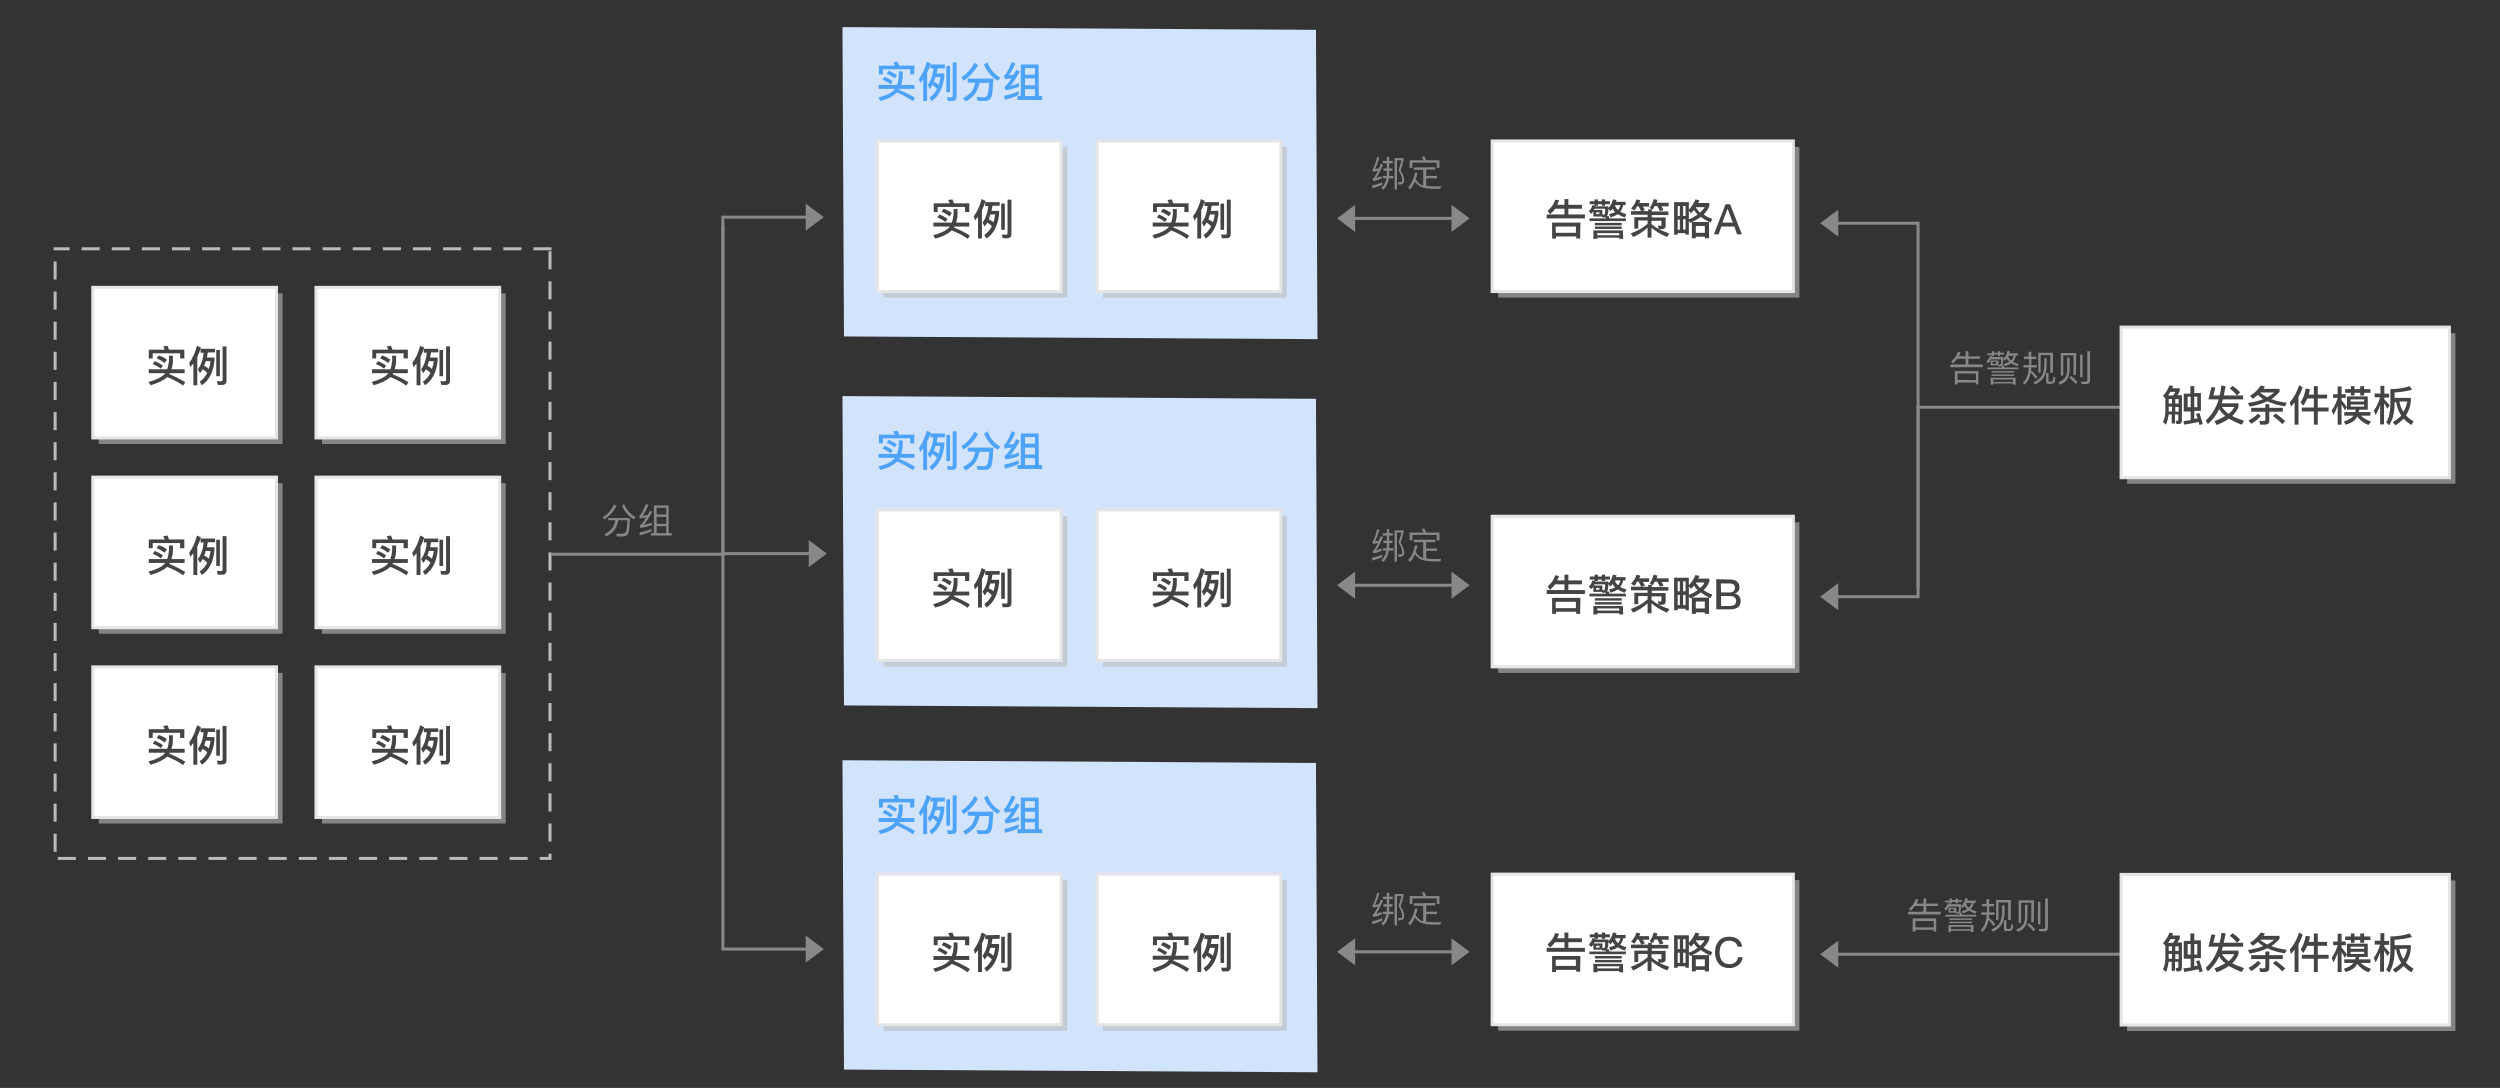 <?xml version="1.0" encoding="utf-8"?>
<!-- Generator: Adobe Illustrator 22.1.0, SVG Export Plug-In . SVG Version: 6.00 Build 0)  -->
<svg version="1.1" id="svgwrapper_svg" xmlns="http://www.w3.org/2000/svg" xmlns:xlink="http://www.w3.org/1999/xlink" x="0px"
	 y="0px" width="830px" height="361.2px" viewBox="0 0 830 361.2" style="enable-background:new 0 0 830 361.2;"
	 xml:space="preserve">
<rect x="0" y="0" width="830" height="361.2" fill="#333333" stroke="none"/>
<style type="text/css">
	.st0{fill:none;stroke:#999999;}
	.st1{fill:#BABABA;}
	.st2{fill:#D2E3FC;}
	.st3{fill:#4CA3F8;}
	.st4{fill:#888888;}
	.st5{fill:none;stroke:#FF0000;stroke-width:15;stroke-opacity:0;}
	.st6{fill:#FF0000;fill-opacity:0;}
	.st7{opacity:0.6;fill:#BBBBBB;enable-background:new    ;}
	.st8{fill:#FFFFFF;}
	.st9{fill:#444444;}
	.st10{fill:#E5E5E5;}
	.st11{fill:#878787;}
</style>
<path class="st0" d="M-344.6-2363.8L-344.6-2363.8"/>
<g id="assistantgroup" transform="translate(0,0)">
</g>
<g>
	<path class="st1" d="M183.1,82.1h-6v1h6V82.1L183.1,82.1z M173.1,82.1h-6v1h6V82.1L173.1,82.1z M163.1,82.1h-6v1h6V82.1L163.1,82.1
		z M153.1,82.1h-6v1h6V82.1L153.1,82.1z M143.1,82.1h-6v1h6V82.1L143.1,82.1z M133.1,82.1h-6v1h6V82.1L133.1,82.1z M123.1,82.1h-6v1
		h6V82.1L123.1,82.1z M113.1,82.1h-6v1h6V82.1L113.1,82.1z M103.1,82.1h-6v1h6V82.1L103.1,82.1z M93.1,82.1h-6v1h6V82.1L93.1,82.1z
		 M83.1,82.1h-6v1h6V82.1L83.1,82.1z M73.1,82.1h-6v1h6V82.1L73.1,82.1z M63.1,82.1h-6v1h6V82.1L63.1,82.1z M53.1,82.1h-6v1h6V82.1
		L53.1,82.1z M43.1,82.1h-6v1h6V82.1L43.1,82.1z M33.1,82.1h-6v1h6V82.1L33.1,82.1z M23.1,82.1h-5.3v1h5.3L23.1,82.1L23.1,82.1z
		 M18.8,86.8h-1v6h1V86.8L18.8,86.8z M18.8,96.8h-1v6h1V96.8L18.8,96.8z M18.8,106.8h-1v6h1V106.8L18.8,106.8z M18.8,116.8h-1v6h1
		V116.8L18.8,116.8z M18.8,126.8h-1v6h1V126.8L18.8,126.8z M18.8,136.8h-1v6h1V136.8L18.8,136.8z M18.8,146.8h-1v6h1V146.8
		L18.8,146.8z M18.8,156.8h-1v6h1V156.8L18.8,156.8z M18.8,166.8h-1v6h1V166.8L18.8,166.8z M18.8,176.8h-1v6h1V176.8L18.8,176.8z
		 M18.8,186.8h-1v6h1V186.8L18.8,186.8z M18.8,196.8h-1v6h1V196.8L18.8,196.8z M18.8,206.8h-1v6h1V206.8L18.8,206.8z M18.8,216.8h-1
		v6h1V216.8L18.8,216.8z M18.8,226.8h-1v6h1V226.8L18.8,226.8z M18.8,236.8h-1v6h1V236.8L18.8,236.8z M18.8,246.8h-1v6h1V246.8
		L18.8,246.8z M18.8,256.8h-1v6h1V256.8L18.8,256.8z M18.8,266.8h-1v6h1V266.8L18.8,266.8z M18.8,276.8h-1v6h1V276.8L18.8,276.8z
		 M25.2,284.5h-6v1h6V284.5L25.2,284.5z M35.2,284.5h-6v1h6V284.5L35.2,284.5z M45.2,284.5h-6v1h6V284.5L45.2,284.5z M55.2,284.5h-6
		v1h6V284.5L55.2,284.5z M65.2,284.5h-6v1h6V284.5L65.2,284.5z M75.2,284.5h-6v1h6V284.5L75.2,284.5z M85.2,284.5h-6v1h6V284.5
		L85.2,284.5z M95.2,284.5h-6v1h6V284.5L95.2,284.5z M105.2,284.5h-6v1h6V284.5L105.2,284.5z M115.2,284.5h-6v1h6V284.5L115.2,284.5
		z M125.2,284.5h-6v1h6V284.5L125.2,284.5z M135.2,284.5h-6v1h6V284.5L135.2,284.5z M145.2,284.5h-6v1h6V284.5L145.2,284.5z
		 M155.2,284.5h-6v1h6V284.5L155.2,284.5z M165.2,284.5h-6v1h6V284.5L165.2,284.5z M175.2,284.5h-6v1h6V284.5L175.2,284.5z
		 M183.1,283.4h-1v1.1h-2.9v1h3.9V283.4L183.1,283.4z M183.1,273.4h-1v6h1V273.4L183.1,273.4z M183.1,263.4h-1v6h1V263.4
		L183.1,263.4z M183.1,253.4h-1v6h1V253.4L183.1,253.4z M183.1,243.4h-1v6h1V243.4L183.1,243.4z M183.1,233.4h-1v6h1V233.4
		L183.1,233.4z M183.1,223.4h-1v6h1V223.4L183.1,223.4z M183.1,213.4h-1v6h1V213.4L183.1,213.4z M183.1,203.4h-1v6h1V203.4
		L183.1,203.4z M183.1,193.4h-1v6h1V193.4L183.1,193.4z M183.1,183.4h-1v6h1V183.4L183.1,183.4z M183.1,173.4h-1v6h1V173.4
		L183.1,173.4z M183.1,163.4h-1v6h1V163.4L183.1,163.4z M183.1,153.4h-1v6h1V153.4L183.1,153.4z M183.1,143.4h-1v6h1V143.4
		L183.1,143.4z M183.1,133.4h-1v6h1V133.4L183.1,133.4z M183.1,123.4h-1v6h1V123.4L183.1,123.4z M183.1,113.4h-1v6h1V113.4
		L183.1,113.4z M183.1,103.4h-1v6h1V103.4L183.1,103.4z M183.1,93.4h-1v6h1V93.4L183.1,93.4z M183.1,83.4h-1v6h1V83.4L183.1,83.4z"
		/>
</g>
<g>
	<polygon class="st2" points="437.4,112.6 280.2,111.7 279.7,9 436.9,9.9 	"/>
	<g>
		<g>
			<path class="st3" d="M292.3,33.5l-0.7-1.1c2.6-0.7,4.4-1.5,5.3-2.6l0.2-0.3h-5.4v-1.3h6.1c0.3-0.8,0.5-1.8,0.6-2.8v-1.7h1.3v1.7
				c0,1-0.2,2-0.5,2.8h4.4v1.3h-4.9c-0.1,0.1-0.1,0.2-0.2,0.3c1.9,0.8,3.7,1.7,5.3,2.7l-0.7,1.1c-1.7-1.2-3.5-2.1-5.3-2.9
				C296.6,31.9,294.8,32.9,292.3,33.5z M303.5,24.7h-1.3V23h-9.1v1.7h-1.3v-2.9h5.3c-0.2-0.4-0.3-0.8-0.5-1.1l1.4-0.2
				c0.2,0.4,0.3,0.8,0.5,1.3h5.1L303.5,24.7z M296.4,27l-0.7,1c-0.9-0.7-1.8-1.2-2.7-1.5l0.7-1C294.7,25.9,295.6,26.4,296.4,27z
				 M297.8,25l-0.7,1c-0.9-0.6-1.8-1.2-2.7-1.5l0.7-1C296.1,23.9,297,24.4,297.8,25z"/>
			<path class="st3" d="M305.5,27.6l-0.4-1.4c1.2-1.6,2-3.5,2.6-5.7l1.3,0.6c-0.3,1.1-0.7,2.1-1.2,3v9.4h-1.3v-7.2
				C306.1,26.8,305.8,27.2,305.5,27.6z M313.7,21.4v1.3h-2.4c-0.1,0.6-0.2,1.2-0.3,1.7h2.5v1.1c-0.5,3.9-1.9,6.5-4.2,8.1l-0.7-1.2
				c1.1-0.7,1.9-1.7,2.5-2.9c-0.5-0.5-1-0.9-1.5-1.3c-0.3,0.4-0.5,0.9-0.9,1.3l-0.7-1.3c1-1.3,1.7-3.2,1.9-5.5h-1v-1.3H313.7z
				 M311.6,28.2c0.3-0.8,0.5-1.7,0.6-2.6h-1.6c-0.2,0.5-0.4,1.1-0.6,1.6C310.7,27.4,311.2,27.8,311.6,28.2z M315.4,21.9v8.7h-1.2
				v-8.7L315.4,21.9z M314.7,33.5l-0.3-1.3c0.5,0.1,0.9,0.1,1.4,0.1c0.4,0,0.5-0.2,0.5-0.5V20.7h1.3v11.4c0,0.9-0.5,1.4-1.4,1.4
				H314.7z"/>
			<path class="st3" d="M324.7,21.6c-0.6,1.1-1.3,2.1-2,2.8c-0.7,0.8-1.6,1.6-2.8,2.4l-0.7-1.2c0.9-0.5,1.7-1.2,2.5-2.1
				c0.6-0.7,1.3-1.6,1.8-2.7L324.7,21.6z M321.3,27.4v-1.3h8.5c-0.1,1.8-0.2,3.2-0.3,4.4c-0.1,1.1-0.4,1.9-0.7,2.3
				c-0.3,0.4-0.8,0.7-1.6,0.7h-2.6l-0.4-1.3c0.8,0,1.6,0.1,2.3,0.1c0.7,0,1.2-0.3,1.4-0.9c0.2-0.6,0.4-1.9,0.5-3.9h-3.2
				c-0.3,1.5-0.8,2.6-1.4,3.5c-0.7,1-1.8,1.9-3.2,2.7l-0.9-1.1c1.3-0.7,2.2-1.4,2.9-2.2c0.5-0.7,0.9-1.7,1.2-2.9L321.3,27.4z
				 M332.1,25.8l-0.9,1c-2.2-1.4-3.7-3.2-4.5-5.4l1.2-0.7C328.6,22.9,330,24.5,332.1,25.8z"/>
			<path class="st3" d="M337.1,21.1c-0.7,1.6-1.4,2.9-2.2,3.9c0.5-0.1,1.1-0.1,1.6-0.2c0.3-0.5,0.6-1,0.9-1.6l1.2,0.5
				c-1.2,2.2-2.3,3.8-3.1,4.8c0.9-0.2,1.9-0.5,2.8-0.9v1.2c-1.6,0.6-3.1,1-4.5,1.1l-0.3-1.2c0.2-0.1,0.4-0.2,0.6-0.4
				c0.5-0.5,1-1.2,1.7-2.3c-0.7,0.1-1.5,0.2-2.2,0.3l-0.3-1.2c0.2-0.1,0.4-0.3,0.6-0.5c0.8-1.2,1.4-2.5,2-4L337.1,21.1z M338.2,31.5
				c-1.3,0.7-2.9,1.2-4.6,1.6l-0.2-1.3c1.8-0.4,3.4-0.9,4.8-1.5L338.2,31.5z M344.9,31.9h1.1v1.3h-8.2v-1.3h1.1V21.4h5.9L344.9,31.9
				z M343.6,31.9v-2.3h-3.3v2.3H343.6z M343.6,28.3V26h-3.3v2.3H343.6z M343.6,24.8v-2.2h-3.3v2.2H343.6z"/>
		</g>
	</g>
</g>
<g id="Link14_5_" transform="translate(0,0)">
	<polygon class="st4" points="605.8,74.6 605.8,73.6 637.3,73.6 637.3,195.1 636.3,195.1 636.3,74.6 	"/>
	<g transform="translate(0, 0.5)">
		<polygon class="st4" points="610.3,69.1 604.3,73.6 610.3,78.1 		"/>
	</g>
	<path class="st5" d="M636.8,126.1"/>
	<rect x="630.3" y="74.1" class="st6" width="14" height="52"/>
	<rect x="605.8" y="66.6" class="st6" width="31" height="15"/>
</g>
<g id="Link16_13_" transform="translate(0,0)">
	<polygon class="st4" points="605.8,198.6 605.8,197.6 636.3,197.6 636.3,134.7 703.8,134.7 703.8,135.7 637.3,135.7 637.3,198.6 	
		"/>
	<g transform="translate(0, 0.5)">
		<polygon class="st4" points="610.3,193.1 604.3,197.6 610.3,202.1 		"/>
	</g>
	<rect x="630.3" y="187.1" class="st6" width="14" height="11"/>
	<path class="st5" d="M605.8,198.1"/>
</g>
<g id="RectEndPoint8_37_" transform="translate(380,418)">
	<rect x="117.4" y="-369.2" class="st7" width="100" height="50"/>
	<g>
		<rect x="115.4" y="-371.2" class="st8" width="100" height="50"/>
		<g>
			<g>
				<path class="st9" d="M134.6-346.9l-0.8-1.1c1.2-1,2.1-2.2,2.5-3.7l1.3,0.2c-0.2,0.5-0.4,1.1-0.6,1.5h2.4v-1.9h1.3v1.9h4.5v1.3
					h-4.5v1.9h5.5v1.3h-12.7v-1.3h5.9v-1.9h-3.1C135.8-347.9,135.2-347.4,134.6-346.9z M144.6-338.8h-1.3v-0.7h-6.7v0.7h-1.3v-5.3
					h9.4L144.6-338.8L144.6-338.8z M143.2-340.7v-2.1h-6.7v2.1H143.2z"/>
				<path class="st9" d="M149.4-351.2v-0.6h1.1v0.6h1.3v-0.6h1.1v0.6h1.6v1h-1.6v0.5h-1.1v-0.5h-1.3v0.5h-0.8l-0.1,0.2h4.4v0.6
					c0.7-0.8,1.2-1.7,1.5-2.9l1.2,0.2c-0.1,0.2-0.1,0.4-0.2,0.6h3.2v1.1h-0.8c-0.2,0.9-0.5,1.6-1,2.2c0.6,0.3,1.3,0.6,2.1,0.8
					l-0.6,1.1c-0.9-0.3-1.7-0.7-2.3-1.1c-0.7,0.5-1.5,0.8-2.4,1.1l-0.5-1.1c0.8-0.2,1.5-0.4,2-0.7c-0.3-0.3-0.6-0.7-0.8-1.1
					c-0.2,0.3-0.5,0.6-0.8,0.8l-0.6-0.8c0,1.2-0.2,2-0.4,2.3c-0.1,0.1-0.1,0.2-0.2,0.2l0.6-0.1c0.1,0.2,0.3,0.5,0.4,0.8h5.4v0.9
					h-12.1v-0.9h5.5c-0.1-0.2-0.2-0.3-0.3-0.4c-0.2,0-0.3,0.1-0.5,0.1H152l-0.1-0.3H149v-1.7c-0.2,0.3-0.5,0.6-0.8,0.8l-0.7-0.9
					c0.6-0.5,1-1.2,1.2-2l0.7,0.1v-0.4h-1.6v-1L149.4-351.2L149.4-351.2z M158.9-338.7h-1.3v-0.4h-7.3v0.4H149v-2.8h9.8L158.9-338.7
					L158.9-338.7z M152.3-346.7c0.3,0,0.4-0.1,0.5-0.4c0.1-0.2,0.1-0.8,0.1-1.6h-3.5c-0.1,0.2-0.2,0.3-0.3,0.4h2.9v1.5h0.3V-346.7z
					 M158.4-344v0.8h-8.9v-0.8H158.4z M158.4-342.8v0.8h-8.9v-0.8H158.4z M151-347.5h-1.1v0.6h1.1V-347.5z M157.6-339.9v-0.7h-7.3
					v0.7H157.6z M156.2-349.7c0.2,0.5,0.5,1,1,1.4c0.4-0.4,0.6-1,0.8-1.6h-1.7L156.2-349.7z"/>
				<path class="st9" d="M162.6-348.1l-1.1-0.7c0.9-0.9,1.5-1.9,1.8-3l1.3,0.3c-0.1,0.3-0.2,0.6-0.4,0.9h3.3v1.2h-2.1
					c0.3,0.4,0.5,0.8,0.7,1.2l-1.2,0.4c-0.3-0.6-0.6-1.1-0.9-1.7h-0.5C163.3-349,163-348.5,162.6-348.1z M167.2-347.7v-0.8h1.2
					l-0.7-0.5c0.6-0.9,1.1-1.8,1.3-2.9l1.3,0.3c-0.1,0.3-0.2,0.6-0.3,0.9h4v1.2h-2.4c0.3,0.4,0.5,0.8,0.7,1.2l-1.2,0.4
					c-0.3-0.6-0.5-1.1-0.9-1.7h-0.8c-0.2,0.4-0.5,0.9-0.7,1.2l-0.3-0.2v0.8h5.5v1.2h-5.5v0.8h4.6v2.7c0,0.8-0.4,1.2-1.3,1.2h-1
					l-0.3-1.2l0.9,0.1c0.2,0,0.3-0.1,0.3-0.4v-1.3h-3.3v1.1c1.5,1.3,3.4,2.3,5.9,3.1l-0.7,1.2c-2-0.8-3.7-1.8-5.2-3.1v3.3H167v-3.3
					c-1.4,1.3-3,2.3-4.8,3.1l-0.8-1.2c2.2-0.8,4-1.8,5.6-3.2v-1.1h-3.1v2.7h-1.3v-3.8h4.4v-0.8h-5.5v-1.2h5.7V-347.7z"/>
				<path class="st9" d="M187.3-338.9H186v-0.5h-3v0.5h-1.3v-5.3c-0.2,0.1-0.3,0.1-0.5,0.2l-0.5-0.7v4.6h-1.1v-0.5H177v0.5h-1.2
					v-10.8h4.9v2.5c0.8-0.8,1.6-2,2.2-3.4l1.3,0.3c-0.1,0.3-0.3,0.6-0.4,0.9h3.7v1c-0.4,1.1-1.1,2-1.9,2.8c0.8,0.6,1.8,1.1,2.9,1.5
					l-0.6,1.2c-1.3-0.6-2.3-1.2-3.2-1.9c-0.8,0.6-1.8,1.2-2.9,1.7h5.6v5.4H187.3z M177-349.6v3.3h0.7v-3.3H177z M177-341.7h0.7v-3.4
					H177V-341.7z M179.6-349.6h-0.8v3.3h0.8V-349.6z M179.6-345.2h-0.8v3.4h0.8V-345.2z M180.7-345.2c1.1-0.4,2.1-1,2.9-1.6
					c-0.5-0.5-0.9-1-1.2-1.5c-0.3,0.4-0.6,0.7-1,1.1l-0.7-0.8V-345.2z M186-340.7v-2.3h-3v2.3H186z M185.9-349.2h-2.8
					c0,0,0,0.1-0.1,0.1c0.4,0.6,0.9,1.2,1.4,1.7C185.1-348,185.6-348.6,185.9-349.2z"/>
				<path class="st9" d="M194.4-350.2l3.9,10h-1.6l-0.9-2.6h-4.3l-0.9,2.6H189l3.9-10H194.4z M195.3-344.1l-1.7-4.5h-0.1l-1.7,4.5
					H195.3z"/>
			</g>
		</g>
		<path class="st10" d="M215.9-320.7h-101v-51h101V-320.7z M115.9-321.7h99v-49h-99C115.9-370.7,115.9-321.7,115.9-321.7z"/>
	</g>
</g>
<g id="RectEndPoint8_40_" transform="translate(380,418)">
	<rect x="326.2" y="-307.4" class="st7" width="109" height="50"/>
	<g>
		<rect x="324.2" y="-309.4" class="st8" width="109" height="50"/>
		<g>
			<g>
				<path class="st9" d="M339.1-277l-1-0.9c0.5-1,0.8-2.2,0.8-3.7v-4.1l-0.8-0.9c0.8-0.8,1.6-2,2.2-3.5l1.2,0.3
					c-0.1,0.3-0.2,0.5-0.3,0.7h2.5v0.9c-0.3,0.5-0.5,1-0.8,1.4h1.5v8.4c0,0.8-0.4,1.2-1.1,1.2h-0.7l-0.3-1.1c0.2,0,0.4,0,0.6,0
					s0.3-0.2,0.3-0.5v-1.6h-1.1v3H341v-3h-1C339.8-278.9,339.5-277.9,339.1-277z M341.5-286.7c0.2-0.4,0.5-0.8,0.7-1.2h-1.6
					c-0.3,0.4-0.5,0.8-0.8,1.2H341.5z M340-285.5v1.5h1.1v-1.5H340z M340-281.4h1.1v-1.6H340V-281.4z M343.3-285.5h-1.1v1.5h1.1
					V-285.5z M343.3-282.9h-1.1v1.6h1.1V-282.9z M347.2-287.5v-2.3h1.3v2.3h2.2v5.9h-2.2v2.7c0.4-0.1,0.7-0.2,1.1-0.2
					c-0.2-0.5-0.3-1-0.5-1.5l1.1-0.3c0.4,1.1,0.7,2.3,1.1,3.7l-1.1,0.3c-0.1-0.3-0.1-0.7-0.2-1c-1.5,0.3-3.1,0.6-4.8,0.9l-0.3-1.2
					c0.8-0.1,1.6-0.2,2.4-0.3v-2.9H345v-5.9h2.2V-287.5z M347.3-286.3h-1v3.5h1V-286.3z M349.5-286.3h-1v3.5h1V-286.3z"/>
				<path class="st9" d="M354.2-289.5l1.3,0.2l-0.7,2.6h2.1c0.3-1,0.5-2.1,0.6-3.3l1.4,0.2c-0.2,1.1-0.4,2.1-0.6,3.1h6.4v1.3H358
					c-0.1,0.5-0.3,0.9-0.4,1.3h5.6v1.1c-0.4,1.1-1.1,2.2-2.1,3.1c1.1,0.6,2.4,1.1,3.9,1.6l-0.7,1.3c-1.7-0.6-3.1-1.3-4.3-2
					c-1.1,0.8-2.5,1.5-4.1,2.1l-0.7-1.3c1.4-0.5,2.6-1.1,3.6-1.7c-0.9-0.7-1.6-1.5-2-2.3c-1,2.1-2.3,3.7-3.8,5l-0.7-1.2
					c1.9-1.7,3.4-4,4.3-7h-3.4L354.2-289.5z M359.9-280.6c0.9-0.7,1.5-1.5,1.9-2.3h-4.1C358.2-282.1,358.9-281.3,359.9-280.6z
					 M363.7-287.7l-1,1c-0.6-0.7-1.3-1.5-2.4-2.3l0.9-0.9C362.2-289.2,363.1-288.5,363.7-287.7z"/>
				<path class="st9" d="M372-289.7c-0.2,0.3-0.4,0.5-0.5,0.8h5.3v1c-0.8,0.9-1.7,1.7-2.7,2.4c1.5,0.6,3.2,1,5.1,1.2l-0.6,1.2
					c-2.3-0.3-4.2-0.9-5.8-1.7c-1.7,0.8-3.6,1.4-5.9,1.8l-0.6-1.2c1.9-0.3,3.7-0.7,5.1-1.3c-0.7-0.4-1.3-0.9-1.8-1.4
					c-0.5,0.5-1.1,0.9-1.7,1.3l-0.9-1c1.4-0.8,2.6-2,3.6-3.4L372-289.7z M370.6-279.9c-0.9,1-1.9,1.9-3.2,2.6l-0.9-1.1
					c1.2-0.6,2.3-1.4,3.1-2.3L370.6-279.9z M372.1-282.6v-1.2h1.3v1.2h4.5v1.3h-4.5v2.9c0,1-0.5,1.4-1.5,1.4h-1.5l-0.3-1.3
					c0.5,0.1,1,0.1,1.4,0.1s0.6-0.2,0.6-0.6v-2.5h-4.7v-1.3H372.1z M372.7-286.1c0.9-0.5,1.7-1,2.3-1.6h-4.5l-0.1,0.1
					C371.1-287.1,371.8-286.6,372.7-286.1z M374.6-279.9l0.9-0.8c0.9,0.5,1.9,1.4,3.2,2.5l-1,1C376.8-278.2,375.7-279.1,374.6-279.9
					z"/>
				<path class="st9" d="M384.5-289.4c-0.4,1.1-0.8,2.2-1.4,3.1v9.3h-1.3v-7.4c-0.4,0.5-0.8,1-1.2,1.4l-0.4-1.4
					c1.4-1.6,2.4-3.5,3.1-5.7L384.5-289.4z M386.9-288.8c-0.1,0.6-0.2,1.2-0.4,1.8h1.7v-2.8h1.3v2.8h3.1v1.3h-3.1v3h3.6v1.3h-3.6
					v4.4h-1.3v-4.4h-4v-1.3h4v-3H386c-0.4,0.9-0.8,1.7-1.3,2.4l-0.9-1.1c0.8-1.2,1.4-2.8,1.7-4.6L386.9-288.8z"/>
				<path class="st9" d="M397.4-277h-1.3v-6.3c-0.4,1.1-0.8,2.1-1.4,3.1l-0.6-1.5c0.9-1.2,1.5-2.6,2-4.1v-0.1h-1.5v-1.2h1.5v-2.6
					h1.3v2.6h1.4v1.2h-1.4v0.8c0.6,0.7,1.2,1.4,1.8,2.3l-0.7,1c-0.4-0.8-0.8-1.4-1.1-1.9L397.4-277L397.4-277z M402.1-278.9
					c-0.6,0.8-1.8,1.5-3.4,1.9l-0.5-1.1c1.3-0.4,2.3-0.9,2.9-1.6c0.1-0.1,0.2-0.2,0.2-0.3h-3v-1.2h3.6c0.1-0.3,0.2-0.5,0.2-0.8h-2.9
					v-4.4h6.9v4.4h-2.8l-0.2,0.8h3.9v1.2h-3.2c0.8,0.8,1.9,1.4,3.4,2l-0.9,1.1c-1.7-0.7-2.9-1.7-3.7-2.8
					C402.4-279.4,402.2-279.1,402.1-278.9z M400.5-288.8v-1h1.2v1h1.9v-1h1.3v1h2.1v1.2h-2.1v0.9h-1.3v-0.9h-1.9v0.9h-1.2v-0.9h-1.9
					v-1.2H400.5z M404.9-284.7v-0.7h-4.5v0.7H404.9z M404.9-283.7h-4.5v0.7h4.5V-283.7z"/>
				<path class="st9" d="M410.3-287.3v-2.6h1.3v2.6h1.6v1.3h-1.6v0.6c0.6,0.6,1.2,1.3,1.8,2l-0.8,1.1c-0.4-0.7-0.7-1.3-1.1-1.8v7
					h-1.3v-6.4c-0.4,1.2-0.9,2.3-1.5,3.3l-0.6-1.5c1-1.3,1.6-2.7,2.1-4.4h-1.8v-1.3L410.3-287.3L410.3-287.3z M420.8-288.6
					c-1.8,0.5-3.7,0.8-5.8,0.9v1.8h5.4v1c-0.1,1.8-0.7,3.4-1.6,4.8c0.7,0.8,1.5,1.4,2.5,2l-0.7,1.2c-1-0.6-1.9-1.3-2.6-2.1
					c-0.8,0.8-1.7,1.6-2.7,2.2l-0.9-1c1.1-0.7,2-1.4,2.8-2.2c-0.8-1.3-1.4-2.8-1.7-4.5H415v1.1c-0.1,2.7-0.7,4.9-1.8,6.6l-1-1
					c0.9-1.3,1.3-3.2,1.4-5.6v-5.4c2.4,0,4.6-0.4,6.4-1L420.8-288.6z M419.2-284.7h-2.6c0.2,1.3,0.7,2.4,1.3,3.4
					C418.6-282.3,419-283.4,419.2-284.7z"/>
			</g>
		</g>
		<path class="st10" d="M433.7-258.9h-110v-51h110V-258.9z M324.7-259.9h108v-49h-108V-259.9z"/>
	</g>
</g>
<g id="RectEndPoint8_38_" transform="translate(380,418)">
	<rect x="117.4" y="-244.6" class="st7" width="100" height="50"/>
	<g>
		<rect x="115.4" y="-246.6" class="st8" width="100" height="50"/>
		<g>
			<g>
				<path class="st9" d="M134.6-222.2l-0.8-1.1c1.2-1,2.1-2.2,2.5-3.7l1.3,0.2c-0.2,0.5-0.4,1.1-0.6,1.5h2.4v-1.9h1.3v1.9h4.5v1.3
					h-4.5v1.9h5.5v1.3h-12.7v-1.3h5.9v-1.9h-3.1C135.8-223.3,135.2-222.7,134.6-222.2z M144.6-214.2h-1.3v-0.7h-6.7v0.7h-1.3v-5.3
					h9.4L144.6-214.2L144.6-214.2z M143.2-216.1v-2.1h-6.7v2.1H143.2z"/>
				<path class="st9" d="M149.4-226.6v-0.6h1.1v0.6h1.3v-0.6h1.1v0.6h1.6v1h-1.6v0.5h-1.1v-0.5h-1.3v0.5h-0.8l-0.1,0.2h4.4v0.6
					c0.7-0.8,1.2-1.7,1.5-2.9l1.2,0.2c-0.1,0.2-0.1,0.4-0.2,0.6h3.2v1.1h-0.8c-0.2,0.9-0.5,1.6-1,2.2c0.6,0.3,1.3,0.6,2.1,0.8
					l-0.6,1.1c-0.9-0.3-1.7-0.7-2.3-1.1c-0.7,0.5-1.5,0.8-2.4,1.1l-0.5-1.1c0.8-0.2,1.5-0.4,2-0.7c-0.3-0.3-0.6-0.7-0.8-1.1
					c-0.2,0.3-0.5,0.6-0.8,0.8l-0.6-0.8c0,1.2-0.2,2-0.4,2.3c-0.1,0.1-0.1,0.2-0.2,0.2l0.6-0.1c0.1,0.2,0.3,0.5,0.4,0.8h5.4v0.9
					h-12.1v-0.9h5.5c-0.1-0.2-0.2-0.3-0.3-0.4c-0.2,0-0.3,0.1-0.5,0.1H152l-0.1-0.3H149v-1.7c-0.2,0.3-0.5,0.6-0.8,0.8l-0.7-0.9
					c0.6-0.5,1-1.2,1.2-2l0.7,0.1v-0.4h-1.6v-1L149.4-226.6L149.4-226.6z M158.9-214h-1.3v-0.4h-7.3v0.4H149v-2.8h9.8L158.9-214
					L158.9-214z M152.3-222c0.3,0,0.4-0.1,0.5-0.4c0.1-0.2,0.1-0.8,0.1-1.6h-3.5c-0.1,0.2-0.2,0.3-0.3,0.4h2.9v1.5h0.3V-222z
					 M158.4-219.4v0.8h-8.9v-0.8H158.4z M158.4-218.1v0.8h-8.9v-0.8H158.4z M151-222.8h-1.1v0.6h1.1V-222.8z M157.6-215.3v-0.7h-7.3
					v0.7H157.6z M156.2-225.1c0.2,0.5,0.5,1,1,1.4c0.4-0.4,0.6-1,0.8-1.6h-1.7L156.2-225.1z"/>
				<path class="st9" d="M162.6-223.5l-1.1-0.7c0.9-0.9,1.5-1.9,1.8-3l1.3,0.3c-0.1,0.3-0.2,0.6-0.4,0.9h3.3v1.2h-2.1
					c0.3,0.4,0.5,0.8,0.7,1.2l-1.2,0.4c-0.3-0.6-0.6-1.1-0.9-1.7h-0.5C163.3-224.4,163-223.9,162.6-223.5z M167.2-223v-0.8h1.2
					l-0.7-0.5c0.6-0.9,1.1-1.8,1.3-2.9l1.3,0.3c-0.1,0.3-0.2,0.6-0.3,0.9h4v1.2h-2.4c0.3,0.4,0.5,0.8,0.7,1.2l-1.2,0.4
					c-0.3-0.6-0.5-1.1-0.9-1.7h-0.8c-0.2,0.4-0.5,0.9-0.7,1.2l-0.3-0.2v0.8h5.5v1.2h-5.5v0.8h4.6v2.7c0,0.8-0.4,1.2-1.3,1.2h-1
					l-0.3-1.2l0.9,0.1c0.2,0,0.3-0.1,0.3-0.4v-1.3h-3.3v1.1c1.5,1.3,3.4,2.3,5.9,3.1l-0.7,1.2c-2-0.8-3.7-1.8-5.2-3.1v3.3H167v-3.3
					c-1.4,1.3-3,2.3-4.8,3.1l-0.8-1.2c2.2-0.8,4-1.8,5.6-3.2v-1.1h-3.1v2.7h-1.3v-3.8h4.4v-0.8h-5.5v-1.2h5.7V-223z"/>
				<path class="st9" d="M187.3-214.2H186v-0.5h-3v0.5h-1.3v-5.3c-0.2,0.1-0.3,0.1-0.5,0.2l-0.5-0.7v4.6h-1.1v-0.5H177v0.5h-1.2
					v-10.8h4.9v2.5c0.8-0.8,1.6-2,2.2-3.4l1.3,0.3c-0.1,0.3-0.3,0.6-0.4,0.9h3.7v1c-0.4,1.1-1.1,2-1.9,2.8c0.8,0.6,1.8,1.1,2.9,1.5
					l-0.6,1.2c-1.3-0.6-2.3-1.2-3.2-1.9c-0.8,0.6-1.8,1.2-2.9,1.7h5.6v5.4H187.3z M177-225v3.3h0.7v-3.3H177z M177-217.1h0.7v-3.4
					H177V-217.1z M179.6-225h-0.8v3.3h0.8V-225z M179.6-220.5h-0.8v3.4h0.8V-220.5z M180.7-220.5c1.1-0.4,2.1-1,2.9-1.6
					c-0.5-0.5-0.9-1-1.2-1.5c-0.3,0.4-0.6,0.7-1,1.1l-0.7-0.8V-220.5z M186-216v-2.3h-3v2.3H186z M185.9-224.6h-2.8
					c0,0,0,0.1-0.1,0.1c0.4,0.6,0.9,1.2,1.4,1.7C185.1-223.3,185.6-223.9,185.9-224.6z"/>
				<path class="st9" d="M194.4-225.6c1,0,1.7,0.2,2.3,0.7c0.5,0.4,0.8,1.1,0.8,1.8c0,0.6-0.1,1-0.4,1.4c-0.3,0.4-0.7,0.6-1.2,0.8
					c0.7,0.1,1.2,0.4,1.5,0.8s0.5,1,0.5,1.6c0,1-0.3,1.7-1,2.2c-0.6,0.4-1.4,0.6-2.5,0.6h-4.6v-10L194.4-225.6L194.4-225.6z
					 M191.4-221.3h2.6c0.7,0,1.2-0.1,1.5-0.4c0.3-0.3,0.5-0.6,0.5-1.2c0-0.5-0.2-0.9-0.5-1.1c-0.3-0.2-0.8-0.3-1.5-0.3h-2.7
					L191.4-221.3L191.4-221.3z M191.4-216.8h2.8c0.6,0,1.1-0.1,1.5-0.3c0.4-0.3,0.7-0.7,0.7-1.3s-0.2-1-0.5-1.3
					c-0.4-0.3-0.9-0.4-1.6-0.4h-2.9V-216.8z"/>
			</g>
		</g>
		<path class="st10" d="M215.9-196.1h-101v-51h101V-196.1z M115.9-197.1h99v-49h-99C115.9-246.1,115.9-197.1,115.9-197.1z"/>
	</g>
</g>
<g id="RectEndPoint8_39_" transform="translate(380,418)">
	<rect x="117.4" y="-125.8" class="st7" width="100" height="50"/>
	<g>
		<rect x="115.4" y="-127.8" class="st8" width="100" height="50"/>
		<g>
			<g>
				<path class="st9" d="M134.6-103.4l-0.8-1.1c1.2-1,2.1-2.2,2.5-3.7l1.3,0.2c-0.2,0.5-0.4,1.1-0.6,1.5h2.4v-1.9h1.3v1.9h4.5v1.3
					h-4.5v1.9h5.5v1.3h-12.7v-1.3h5.9v-1.9h-3.1C135.8-104.5,135.2-103.9,134.6-103.4z M144.6-95.4h-1.3V-96h-6.7v0.7h-1.3v-5.3h9.4
					L144.6-95.4L144.6-95.4z M143.2-97.3v-2.1h-6.7v2.1H143.2z"/>
				<path class="st9" d="M149.4-107.8v-0.6h1.1v0.6h1.3v-0.6h1.1v0.6h1.6v1h-1.6v0.5h-1.1v-0.5h-1.3v0.5h-0.8l-0.1,0.2h4.4v0.6
					c0.7-0.8,1.2-1.7,1.5-2.9l1.2,0.2c-0.1,0.2-0.1,0.4-0.2,0.6h3.2v1.1h-0.8c-0.2,0.9-0.5,1.6-1,2.2c0.6,0.3,1.3,0.6,2.1,0.8
					l-0.6,1.1c-0.9-0.3-1.7-0.7-2.3-1.1c-0.7,0.5-1.5,0.8-2.4,1.1l-0.5-1.1c0.8-0.2,1.5-0.4,2-0.7c-0.3-0.3-0.6-0.7-0.8-1.1
					c-0.2,0.3-0.5,0.6-0.8,0.8l-0.6-0.8c0,1.2-0.2,2-0.4,2.3c-0.1,0.1-0.1,0.2-0.2,0.2l0.6-0.1c0.1,0.2,0.3,0.5,0.4,0.8h5.4v0.9
					h-12.1v-0.9h5.5c-0.1-0.2-0.2-0.3-0.3-0.4c-0.2,0-0.3,0.1-0.5,0.1H152l-0.1-0.3H149v-1.7c-0.2,0.3-0.5,0.6-0.8,0.8l-0.7-0.9
					c0.6-0.5,1-1.2,1.2-2l0.7,0.1v-0.4h-1.6v-1C147.8-107.8,149.4-107.8,149.4-107.8z M158.9-95.2h-1.3v-0.4h-7.3v0.4H149V-98h9.8
					L158.9-95.2L158.9-95.2z M152.3-103.2c0.3,0,0.4-0.1,0.5-0.4c0.1-0.2,0.1-0.8,0.1-1.6h-3.5c-0.1,0.2-0.2,0.3-0.3,0.4h2.9v1.5
					L152.3-103.2L152.3-103.2z M158.4-100.6v0.8h-8.9v-0.8H158.4z M158.4-99.3v0.8h-8.9v-0.8H158.4z M151-104h-1.1v0.6h1.1V-104z
					 M157.6-96.5v-0.7h-7.3v0.7H157.6z M156.2-106.3c0.2,0.5,0.5,1,1,1.4c0.4-0.4,0.6-1,0.8-1.6h-1.7L156.2-106.3z"/>
				<path class="st9" d="M162.6-104.7l-1.1-0.7c0.9-0.9,1.5-1.9,1.8-3l1.3,0.3c-0.1,0.3-0.2,0.6-0.4,0.9h3.3v1.2h-2.1
					c0.3,0.4,0.5,0.8,0.7,1.2l-1.2,0.4c-0.3-0.6-0.6-1.1-0.9-1.7h-0.5C163.3-105.6,163-105.1,162.6-104.7z M167.2-104.2v-0.8h1.2
					l-0.7-0.5c0.6-0.9,1.1-1.8,1.3-2.9l1.3,0.3c-0.1,0.3-0.2,0.6-0.3,0.9h4v1.2h-2.4c0.3,0.4,0.5,0.8,0.7,1.2l-1.2,0.4
					c-0.3-0.6-0.5-1.1-0.9-1.7h-0.8c-0.2,0.4-0.5,0.9-0.7,1.2l-0.3-0.2v0.8h5.5v1.2h-5.5v0.8h4.6v2.7c0,0.8-0.4,1.2-1.3,1.2h-1
					l-0.3-1.2l0.9,0.1c0.2,0,0.3-0.1,0.3-0.4v-1.3h-3.3v1.1c1.5,1.3,3.4,2.3,5.9,3.1l-0.7,1.2c-2-0.8-3.7-1.8-5.2-3.1v3.3H167v-3.3
					c-1.4,1.3-3,2.3-4.8,3.1l-0.8-1.2c2.2-0.8,4-1.8,5.6-3.2v-1.1h-3.1v2.7h-1.3v-3.8h4.4v-0.8h-5.5v-1.2h5.7V-104.2z"/>
				<path class="st9" d="M187.3-95.5H186V-96h-3v0.5h-1.3v-5.3c-0.2,0.1-0.3,0.1-0.5,0.2l-0.5-0.7v4.6h-1.1v-0.5H177v0.5h-1.2v-10.8
					h4.9v2.5c0.8-0.8,1.6-2,2.2-3.4l1.3,0.3c-0.1,0.3-0.3,0.6-0.4,0.9h3.7v1c-0.4,1.1-1.1,2-1.9,2.8c0.8,0.6,1.8,1.1,2.9,1.5
					l-0.6,1.2c-1.3-0.6-2.3-1.2-3.2-1.9c-0.8,0.6-1.8,1.2-2.9,1.7h5.6v5.4H187.3z M177-106.2v3.3h0.7v-3.3H177z M177-98.3h0.7v-3.4
					H177V-98.3z M179.6-106.2h-0.8v3.3h0.8V-106.2z M179.6-101.7h-0.8v3.4h0.8V-101.7z M180.7-101.7c1.1-0.4,2.1-1,2.9-1.6
					c-0.5-0.5-0.9-1-1.2-1.5c-0.3,0.4-0.6,0.7-1,1.1l-0.7-0.8V-101.7z M186-97.2v-2.3h-3v2.3H186z M185.9-105.8h-2.8
					c0,0,0,0.1-0.1,0.1c0.4,0.6,0.9,1.2,1.4,1.7C185.1-104.6,185.6-105.2,185.9-105.8z"/>
				<path class="st9" d="M197.1-106.1c0.7,0.6,1.2,1.4,1.3,2.4h-1.5c-0.2-0.7-0.5-1.2-1-1.5s-1.1-0.5-1.8-0.5
					c-1.1,0-1.9,0.4-2.4,1.1s-0.8,1.6-0.8,2.8c0,1.2,0.3,2.1,0.8,2.8c0.5,0.7,1.4,1.1,2.5,1.1c0.7,0,1.3-0.2,1.8-0.5
					c0.5-0.4,0.9-1,1.1-1.8h1.5c-0.2,1.2-0.7,2.1-1.6,2.7c-0.8,0.6-1.7,0.9-2.8,0.9c-1.6,0-2.9-0.5-3.7-1.6
					c-0.7-0.9-1.1-2.1-1.1-3.6s0.4-2.7,1.1-3.6c0.8-1.1,2-1.6,3.6-1.6C195.3-107,196.3-106.7,197.1-106.1z"/>
			</g>
		</g>
		<path class="st10" d="M215.9-77.3h-101v-51h101V-77.3z M115.9-78.3h99v-49h-99C115.9-127.3,115.9-78.3,115.9-78.3z"/>
	</g>
</g>
<g id="Link14_2_" transform="translate(0,0)">
	<polygon class="st4" points="272,314.6 272,315.6 239.5,315.6 239.5,75 240.5,75 240.5,314.6 	"/>
	<g transform="translate(0, 0.5)">
		<polygon class="st4" points="267.5,319.1 273.5,314.6 267.5,310.1 		"/>
	</g>
	<path class="st5" d="M240,95.1"/>
	<rect x="232.5" y="95.1" class="st6" width="15" height="220"/>
	<rect x="240" y="307.6" class="st6" width="32" height="15"/>
</g>
<g id="Link16_4_" transform="translate(0,0)">
	<polygon class="st4" points="272,71.6 272,72.6 240.5,72.6 240.5,184.5 183,184.5 183,183.5 239.5,183.5 239.5,71.6 	"/>
	<g transform="translate(0, 0.5)">
		<polygon class="st4" points="267.5,76.1 273.5,71.6 267.5,67.1 		"/>
	</g>
	<rect x="232.5" y="72.1" class="st6" width="15" height="11"/>
	<path class="st5" d="M272,72.1"/>
</g>
<g id="Link16_2_" transform="translate(0,0)">
	<polyline class="st4" points="239.5,183.3 273,183.3 273,184.3 239.5,184.3 	"/>
	<g transform="translate(0, 0.5)">
		<polygon class="st4" points="268.5,187.8 274.5,183.3 268.5,178.8 		"/>
	</g>
	<path class="st5" d="M273,183.8"/>
</g>
<g id="RectEndPoint8_1_" transform="translate(380,418)">
	<rect x="-347.2" y="-320.6" class="st7" width="61" height="50"/>
	<g>
		<rect x="-349.2" y="-322.6" class="st8" width="61" height="50"/>
		<g>
			<g>
				<path class="st9" d="M-330-290.1l-0.7-1.1c2.6-0.7,4.4-1.6,5.3-2.6l0.2-0.3h-5.4v-1.3h6.1c0.3-0.8,0.5-1.8,0.6-2.8v-1.7h1.3v1.7
					c0,1-0.2,2-0.5,2.8h4.4v1.3h-4.9c-0.1,0.1-0.1,0.2-0.2,0.3c1.9,0.8,3.7,1.7,5.3,2.7l-0.7,1.1c-1.7-1.2-3.5-2.1-5.3-2.8
					C-325.7-291.7-327.6-290.8-330-290.1z M-318.9-299h-1.3v-1.7h-9.1v1.7h-1.3v-2.9h5.3c-0.2-0.4-0.3-0.8-0.5-1.1l1.4-0.2
					c0.2,0.4,0.3,0.8,0.5,1.3h5.1v2.9H-318.9z M-325.9-296.6l-0.7,1c-0.9-0.7-1.8-1.2-2.7-1.5l0.7-1
					C-327.7-297.7-326.7-297.2-325.9-296.6z M-324.6-298.6l-0.7,1.1c-0.9-0.6-1.8-1.2-2.7-1.5l0.7-1
					C-326.3-299.7-325.4-299.2-324.6-298.6z"/>
				<path class="st9" d="M-316.8-296.1l-0.4-1.4c1.2-1.6,2-3.5,2.6-5.7l1.3,0.6c-0.3,1.1-0.7,2.1-1.2,3.1v9.4h-1.3v-7.2
					C-316.2-296.9-316.5-296.5-316.8-296.1z M-308.6-302.3v1.3h-2.4c-0.1,0.6-0.2,1.2-0.3,1.7h2.5v1.1c-0.4,3.9-1.9,6.6-4.2,8.1
					l-0.7-1.2c1.1-0.7,1.9-1.7,2.5-2.9c-0.5-0.5-1-0.9-1.5-1.2c-0.3,0.4-0.5,0.9-0.9,1.3l-0.7-1.3c1-1.3,1.7-3.2,1.9-5.5h-1v-1.3
					h4.8V-302.3z M-310.7-295.5c0.3-0.8,0.5-1.7,0.6-2.6h-1.6c-0.2,0.5-0.3,1.1-0.5,1.6C-311.6-296.3-311.1-295.9-310.7-295.5z
					 M-307-301.8v8.7h-1.2v-8.7H-307z M-307.7-290.2l-0.3-1.3c0.5,0.1,0.9,0.1,1.4,0.1c0.4,0,0.5-0.2,0.5-0.5V-303h1.3v11.4
					c0,0.9-0.5,1.4-1.4,1.4H-307.7z"/>
			</g>
		</g>
		<path class="st10" d="M-287.7-272.1h-62v-51h62V-272.1z M-348.7-273.1h60v-49h-60V-273.1z"/>
	</g>
</g>
<g id="RectEndPoint8_19_" transform="translate(380,418)">
	<rect x="-86.7" y="-369.2" class="st7" width="61" height="50"/>
	<g>
		<rect x="-88.7" y="-371.2" class="st8" width="61" height="50"/>
		<g>
			<g>
				<path class="st9" d="M-69.5-338.8l-0.7-1.1c2.6-0.7,4.4-1.6,5.3-2.6l0.2-0.3h-5.4v-1.3h6.1c0.3-0.8,0.5-1.8,0.6-2.8v-1.7h1.3
					v1.7c0,1-0.2,2-0.5,2.8h4.4v1.3h-4.9c-0.1,0.1-0.1,0.2-0.2,0.3c1.9,0.8,3.7,1.7,5.3,2.7l-0.7,1.1c-1.7-1.2-3.5-2.1-5.3-2.8
					C-65.2-340.4-67-339.4-69.5-338.8z M-58.3-347.6h-1.3v-1.7h-9.1v1.7H-70v-2.9h5.3c-0.2-0.4-0.3-0.8-0.5-1.1l1.4-0.2
					c0.2,0.4,0.3,0.8,0.5,1.3h5.1v2.9H-58.3z M-65.4-345.3l-0.7,1c-0.9-0.7-1.8-1.2-2.7-1.5l0.7-1
					C-67.1-346.4-66.2-345.9-65.4-345.3z M-64-347.3l-0.7,1.1c-0.9-0.6-1.8-1.2-2.7-1.5l0.7-1C-65.8-348.4-64.8-347.9-64-347.3z"/>
				<path class="st9" d="M-56.3-344.8l-0.4-1.4c1.2-1.6,2-3.5,2.6-5.7l1.3,0.6c-0.3,1.1-0.7,2.1-1.2,3.1v9.4h-1.3v-7.2
					C-55.7-345.6-56-345.2-56.3-344.8z M-48.1-351v1.3h-2.4c-0.1,0.6-0.2,1.2-0.3,1.7h2.5v1.1c-0.4,3.9-1.9,6.6-4.2,8.1l-0.7-1.2
					c1.1-0.7,1.9-1.7,2.5-2.9c-0.5-0.5-1-0.9-1.5-1.2c-0.3,0.4-0.5,0.9-0.9,1.3l-0.7-1.3c1-1.3,1.7-3.2,1.9-5.5h-1v-1.3h4.8V-351z
					 M-50.2-344.2c0.3-0.8,0.5-1.7,0.6-2.6h-1.6c-0.2,0.5-0.3,1.1-0.5,1.6C-51.1-344.9-50.6-344.6-50.2-344.2z M-46.4-350.4v8.7
					h-1.2v-8.7H-46.4z M-47.1-338.9l-0.3-1.3c0.5,0.1,0.9,0.1,1.4,0.1c0.4,0,0.5-0.2,0.5-0.5v-11.1h1.3v11.4c0,0.9-0.5,1.4-1.4,1.4
					H-47.1z"/>
			</g>
		</g>
		<path class="st10" d="M-27.2-320.7h-62v-51h62C-27.2-371.7-27.2-320.7-27.2-320.7z M-88.2-321.7h60v-49h-60V-321.7z"/>
	</g>
</g>
<g id="RectEndPoint8_20_" transform="translate(380,418)">
	<rect x="-13.8" y="-369.2" class="st7" width="61" height="50"/>
	<g>
		<rect x="-15.8" y="-371.2" class="st8" width="61" height="50"/>
		<g>
			<g>
				<path class="st9" d="M3.3-338.8l-0.7-1.1c2.6-0.7,4.4-1.6,5.3-2.6l0.2-0.3H2.7v-1.3h6.1c0.3-0.8,0.5-1.8,0.6-2.8v-1.7h1.3v1.7
					c0,1-0.2,2-0.5,2.8h4.4v1.3H9.7c-0.1,0.1-0.1,0.2-0.2,0.3c1.9,0.8,3.7,1.7,5.3,2.7l-0.7,1.1c-1.7-1.2-3.5-2.1-5.3-2.8
					C7.7-340.4,5.8-339.4,3.3-338.8z M14.5-347.6h-1.3v-1.7H4.1v1.7H2.8v-2.9h5.3c-0.2-0.4-0.3-0.8-0.5-1.1l1.4-0.2
					c0.2,0.4,0.3,0.8,0.5,1.3h5.1v2.9H14.5z M7.5-345.3l-0.7,1c-0.9-0.7-1.8-1.2-2.7-1.5l0.7-1C5.7-346.4,6.6-345.9,7.5-345.3z
					 M8.8-347.3l-0.7,1.1c-0.9-0.6-1.8-1.2-2.7-1.5l0.7-1C7.1-348.4,8-347.9,8.8-347.3z"/>
				<path class="st9" d="M16.5-344.8l-0.4-1.4c1.2-1.6,2-3.5,2.6-5.7l1.3,0.6c-0.3,1.1-0.7,2.1-1.2,3.1v9.4h-1.3v-7.2
					C17.2-345.6,16.8-345.2,16.5-344.8z M24.7-351v1.3h-2.4c-0.1,0.6-0.2,1.2-0.3,1.7h2.5v1.1c-0.4,3.9-1.9,6.6-4.2,8.1l-0.7-1.2
					c1.1-0.7,1.9-1.7,2.5-2.9c-0.5-0.5-1-0.9-1.5-1.2c-0.3,0.4-0.5,0.9-0.9,1.3l-0.7-1.3c1-1.3,1.7-3.2,1.9-5.5h-1v-1.3h4.8V-351z
					 M22.7-344.2c0.3-0.8,0.5-1.7,0.6-2.6h-1.6c-0.2,0.5-0.3,1.1-0.5,1.6C21.7-344.9,22.2-344.6,22.7-344.2z M26.4-350.4v8.7h-1.2
					v-8.7H26.4z M25.7-338.9l-0.3-1.3c0.5,0.1,0.9,0.1,1.4,0.1c0.4,0,0.5-0.2,0.5-0.5v-11.1h1.3v11.4c0,0.9-0.5,1.4-1.4,1.4H25.7z"
					/>
			</g>
		</g>
		<path class="st10" d="M45.7-320.7h-62v-51h62V-320.7z M-15.3-321.7h60v-49h-60C-15.3-370.7-15.3-321.7-15.3-321.7z"/>
	</g>
</g>
<g>
	<polygon class="st2" points="437.4,235.1 280.2,234.2 279.7,131.5 436.9,132.4 	"/>
	<g>
		<g>
			<path class="st3" d="M292.3,156l-0.7-1.1c2.6-0.7,4.4-1.5,5.3-2.6l0.2-0.3h-5.4v-1.3h6.1c0.3-0.8,0.5-1.8,0.6-2.8v-1.7h1.3v1.7
				c0,1-0.2,2-0.5,2.8h4.4v1.3h-4.9c-0.1,0.1-0.1,0.2-0.2,0.3c1.9,0.8,3.7,1.7,5.3,2.7l-0.7,1.1c-1.7-1.2-3.5-2.1-5.3-2.9
				C296.6,154.5,294.8,155.4,292.3,156z M303.5,147.2h-1.3v-1.7h-9.1v1.7h-1.3v-2.9h5.3c-0.2-0.4-0.3-0.8-0.5-1.1l1.4-0.2
				c0.2,0.4,0.3,0.8,0.5,1.3h5.1L303.5,147.2z M296.4,149.5l-0.7,1c-0.9-0.7-1.8-1.2-2.7-1.5l0.7-1
				C294.7,148.4,295.6,148.9,296.4,149.5z M297.8,147.5l-0.7,1c-0.9-0.6-1.8-1.2-2.7-1.5l0.7-1C296.1,146.5,297,147,297.8,147.5z"/>
			<path class="st3" d="M305.5,150.1l-0.4-1.4c1.2-1.6,2-3.5,2.6-5.7l1.3,0.6c-0.3,1.1-0.7,2.1-1.2,3v9.4h-1.3v-7.2
				C306.1,149.3,305.8,149.7,305.5,150.1z M313.7,143.9v1.3h-2.4c-0.1,0.6-0.2,1.2-0.3,1.7h2.5v1.1c-0.5,3.9-1.9,6.5-4.2,8.1
				l-0.7-1.2c1.1-0.7,1.9-1.7,2.5-2.9c-0.5-0.5-1-0.9-1.5-1.3c-0.3,0.4-0.5,0.9-0.9,1.3l-0.7-1.3c1-1.3,1.7-3.2,1.9-5.5h-1v-1.3
				L313.7,143.9z M311.6,150.7c0.3-0.8,0.5-1.7,0.6-2.6h-1.6c-0.2,0.5-0.4,1.1-0.6,1.6C310.7,149.9,311.2,150.3,311.6,150.7z
				 M315.4,144.4v8.7h-1.2v-8.7H315.4z M314.7,156l-0.3-1.3c0.5,0.1,0.9,0.1,1.4,0.1c0.4,0,0.5-0.2,0.5-0.5v-11.1h1.3v11.4
				c0,0.9-0.5,1.4-1.4,1.4L314.7,156z"/>
			<path class="st3" d="M324.7,144.1c-0.6,1.1-1.3,2.1-2,2.8c-0.7,0.8-1.6,1.5-2.8,2.4l-0.7-1.2c0.9-0.5,1.7-1.2,2.5-2.1
				c0.6-0.7,1.3-1.6,1.8-2.7L324.7,144.1z M321.3,149.9v-1.3h8.5c-0.1,1.8-0.2,3.2-0.3,4.4c-0.1,1.1-0.4,1.9-0.7,2.3
				c-0.3,0.4-0.8,0.7-1.6,0.7h-2.6l-0.4-1.3c0.8,0,1.6,0.1,2.3,0.1c0.7,0,1.2-0.3,1.4-0.9c0.2-0.6,0.4-1.9,0.5-3.9h-3.2
				c-0.3,1.5-0.8,2.6-1.4,3.5c-0.7,1-1.8,1.9-3.2,2.7l-0.9-1.1c1.3-0.7,2.2-1.4,2.9-2.2c0.5-0.7,0.9-1.7,1.2-2.9L321.3,149.9z
				 M332.1,148.3l-0.9,1c-2.2-1.4-3.7-3.2-4.5-5.4l1.2-0.7C328.6,145.4,330,147,332.1,148.3z"/>
			<path class="st3" d="M337.1,143.7c-0.7,1.6-1.4,2.9-2.2,3.9c0.5-0.1,1.1-0.1,1.6-0.2c0.3-0.5,0.6-1,0.9-1.6l1.2,0.5
				c-1.2,2.2-2.3,3.8-3.1,4.8c0.9-0.2,1.9-0.5,2.8-0.9v1.2c-1.6,0.6-3.1,1-4.5,1.1l-0.3-1.2c0.2-0.1,0.4-0.2,0.6-0.4
				c0.5-0.5,1-1.2,1.7-2.3c-0.7,0.1-1.5,0.2-2.2,0.3l-0.3-1.2c0.2-0.1,0.4-0.3,0.6-0.5c0.8-1.2,1.4-2.5,2-4L337.1,143.7z M338.2,154
				c-1.3,0.7-2.9,1.2-4.6,1.6l-0.2-1.3c1.8-0.4,3.4-0.9,4.8-1.5L338.2,154z M344.9,154.4h1.1v1.3h-8.2v-1.3h1.1v-10.5h5.9
				L344.9,154.4z M343.6,154.4v-2.3h-3.3v2.3H343.6z M343.6,150.9v-2.3h-3.3v2.3H343.6z M343.6,147.3v-2.2h-3.3v2.2H343.6z"/>
		</g>
	</g>
</g>
<g id="RectEndPoint8_22_" transform="translate(380,418)">
	<rect x="-86.7" y="-246.7" class="st7" width="61" height="50"/>
	<g>
		<rect x="-88.7" y="-248.7" class="st8" width="61" height="50"/>
		<g>
			<g>
				<path class="st9" d="M-69.5-216.3l-0.7-1.1c2.6-0.7,4.4-1.6,5.3-2.6l0.2-0.3h-5.4v-1.3h6.1c0.3-0.8,0.5-1.8,0.6-2.8v-1.7h1.3
					v1.7c0,1-0.2,2-0.5,2.8h4.4v1.3h-4.9c-0.1,0.1-0.1,0.2-0.2,0.3c1.9,0.8,3.7,1.7,5.3,2.7l-0.7,1.1c-1.7-1.2-3.5-2.1-5.3-2.8
					C-65.2-217.8-67-216.9-69.5-216.3z M-58.3-225.1h-1.3v-1.7h-9.1v1.7H-70v-2.9h5.3c-0.2-0.4-0.3-0.8-0.5-1.1l1.4-0.2
					c0.2,0.4,0.3,0.8,0.5,1.3h5.1v2.9H-58.3z M-65.4-222.8l-0.7,1c-0.9-0.7-1.8-1.2-2.7-1.5l0.7-1
					C-67.1-223.9-66.2-223.4-65.4-222.8z M-64-224.8l-0.7,1.1c-0.9-0.6-1.8-1.2-2.7-1.5l0.7-1C-65.8-225.8-64.8-225.4-64-224.8z"/>
				<path class="st9" d="M-56.3-222.3l-0.4-1.4c1.2-1.6,2-3.5,2.6-5.7l1.3,0.6c-0.3,1.1-0.7,2.1-1.2,3.1v9.4h-1.3v-7.2
					C-55.7-223-56-222.6-56.3-222.3z M-48.1-228.5v1.3h-2.4c-0.1,0.6-0.2,1.2-0.3,1.7h2.5v1.1c-0.4,3.9-1.9,6.6-4.2,8.1l-0.7-1.2
					c1.1-0.7,1.9-1.7,2.5-2.9c-0.5-0.5-1-0.9-1.5-1.2c-0.3,0.4-0.5,0.9-0.9,1.3l-0.7-1.3c1-1.3,1.7-3.2,1.9-5.5h-1v-1.3h4.8V-228.5z
					 M-50.2-221.7c0.3-0.8,0.5-1.7,0.6-2.6h-1.6c-0.2,0.5-0.3,1.1-0.5,1.6C-51.1-222.4-50.6-222.1-50.2-221.7z M-46.4-227.9v8.7
					h-1.2v-8.7H-46.4z M-47.1-216.4l-0.3-1.3c0.5,0.1,0.9,0.1,1.4,0.1c0.4,0,0.5-0.2,0.5-0.5v-11.1h1.3v11.4c0,0.9-0.5,1.4-1.4,1.4
					L-47.1-216.4L-47.1-216.4z"/>
			</g>
		</g>
		<path class="st10" d="M-27.2-198.2h-62v-51h62C-27.2-249.2-27.2-198.2-27.2-198.2z M-88.2-199.2h60v-49h-60V-199.2z"/>
	</g>
</g>
<g id="RectEndPoint8_21_" transform="translate(380,418)">
	<rect x="-13.8" y="-246.7" class="st7" width="61" height="50"/>
	<g>
		<rect x="-15.8" y="-248.7" class="st8" width="61" height="50"/>
		<g>
			<g>
				<path class="st9" d="M3.3-216.3l-0.7-1.1c2.6-0.7,4.4-1.6,5.3-2.6l0.2-0.3H2.7v-1.3h6.1c0.3-0.8,0.5-1.8,0.6-2.8v-1.7h1.3v1.7
					c0,1-0.2,2-0.5,2.8h4.4v1.3H9.7c-0.1,0.1-0.1,0.2-0.2,0.3c1.9,0.8,3.7,1.7,5.3,2.7l-0.7,1.1c-1.7-1.2-3.5-2.1-5.3-2.8
					C7.7-217.8,5.8-216.9,3.3-216.3z M14.5-225.1h-1.3v-1.7H4.1v1.7H2.8v-2.9h5.3c-0.2-0.4-0.3-0.8-0.5-1.1l1.4-0.2
					c0.2,0.4,0.3,0.8,0.5,1.3h5.1v2.9H14.5z M7.5-222.8l-0.7,1c-0.9-0.7-1.8-1.2-2.7-1.5l0.7-1C5.7-223.9,6.6-223.4,7.5-222.8z
					 M8.8-224.8l-0.7,1.1c-0.9-0.6-1.8-1.2-2.7-1.5l0.7-1C7.1-225.8,8-225.4,8.8-224.8z"/>
				<path class="st9" d="M16.5-222.3l-0.4-1.4c1.2-1.6,2-3.5,2.6-5.7l1.3,0.6c-0.3,1.1-0.7,2.1-1.2,3.1v9.4h-1.3v-7.2
					C17.2-223,16.8-222.6,16.5-222.3z M24.7-228.5v1.3h-2.4c-0.1,0.6-0.2,1.2-0.3,1.7h2.5v1.1c-0.4,3.9-1.9,6.6-4.2,8.1l-0.7-1.2
					c1.1-0.7,1.9-1.7,2.5-2.9c-0.5-0.5-1-0.9-1.5-1.2c-0.3,0.4-0.5,0.9-0.9,1.3l-0.7-1.3c1-1.3,1.7-3.2,1.9-5.5h-1v-1.3h4.8V-228.5z
					 M22.7-221.7c0.3-0.8,0.5-1.7,0.6-2.6h-1.6c-0.2,0.5-0.3,1.1-0.5,1.6C21.7-222.4,22.2-222.1,22.7-221.7z M26.4-227.9v8.7h-1.2
					v-8.7H26.4z M25.7-216.4l-0.3-1.3c0.5,0.1,0.9,0.1,1.4,0.1c0.4,0,0.5-0.2,0.5-0.5v-11.1h1.3v11.4c0,0.9-0.5,1.4-1.4,1.4
					L25.7-216.4L25.7-216.4z"/>
			</g>
		</g>
		<path class="st10" d="M45.7-198.2h-62v-51h62V-198.2z M-15.3-199.2h60v-49h-60C-15.3-248.2-15.3-199.2-15.3-199.2z"/>
	</g>
</g>
<g>
	<polygon class="st2" points="437.4,356 280.2,355.1 279.7,252.4 436.9,253.3 	"/>
	<g>
		<g>
			<path class="st3" d="M292.3,276.9l-0.7-1.1c2.6-0.7,4.4-1.5,5.3-2.6l0.2-0.3h-5.4v-1.3h6.1c0.3-0.8,0.5-1.8,0.6-2.8v-1.7h1.3v1.7
				c0,1-0.2,2-0.5,2.8h4.4v1.3h-4.9c-0.1,0.1-0.1,0.2-0.2,0.3c1.9,0.8,3.7,1.7,5.3,2.7l-0.7,1.1c-1.7-1.2-3.5-2.1-5.3-2.9
				C296.6,275.4,294.8,276.3,292.3,276.9z M303.5,268.1h-1.3v-1.7h-9.1v1.7h-1.3v-2.9h5.3c-0.2-0.4-0.3-0.8-0.5-1.1l1.4-0.2
				c0.2,0.4,0.3,0.8,0.5,1.3h5.1L303.5,268.1z M296.4,270.4l-0.7,1c-0.9-0.7-1.8-1.2-2.7-1.5l0.7-1
				C294.7,269.4,295.6,269.9,296.4,270.4z M297.8,268.5l-0.7,1c-0.9-0.6-1.8-1.2-2.7-1.5l0.7-1C296.1,267.4,297,267.9,297.8,268.5z"
				/>
			<path class="st3" d="M305.5,271l-0.4-1.4c1.2-1.6,2-3.5,2.6-5.7l1.3,0.6c-0.3,1.1-0.7,2.1-1.2,3v9.4h-1.3v-7.2
				C306.1,270.2,305.8,270.6,305.5,271z M313.7,264.8v1.3h-2.4c-0.1,0.6-0.2,1.2-0.3,1.7h2.5v1.1c-0.5,3.9-1.9,6.5-4.2,8.1l-0.7-1.2
				c1.1-0.7,1.9-1.7,2.5-2.9c-0.5-0.5-1-0.9-1.5-1.3c-0.3,0.4-0.5,0.9-0.9,1.3l-0.7-1.3c1-1.3,1.7-3.2,1.9-5.5h-1v-1.3L313.7,264.8z
				 M311.6,271.6c0.3-0.8,0.5-1.7,0.6-2.6h-1.6c-0.2,0.5-0.4,1.1-0.6,1.6C310.7,270.9,311.2,271.2,311.6,271.6z M315.4,265.4v8.7
				h-1.2v-8.7H315.4z M314.7,276.9l-0.3-1.3c0.5,0.1,0.9,0.1,1.4,0.1c0.4,0,0.5-0.2,0.5-0.5v-11.1h1.3v11.4c0,0.9-0.5,1.4-1.4,1.4
				H314.7z"/>
			<path class="st3" d="M324.7,265.1c-0.6,1.1-1.3,2.1-2,2.8c-0.7,0.8-1.6,1.5-2.8,2.4l-0.7-1.2c0.9-0.5,1.7-1.2,2.5-2.1
				c0.6-0.7,1.3-1.6,1.8-2.7L324.7,265.1z M321.3,270.8v-1.3h8.5c-0.1,1.8-0.2,3.2-0.3,4.4c-0.1,1.1-0.4,1.9-0.7,2.3
				c-0.3,0.4-0.8,0.7-1.6,0.7h-2.6l-0.4-1.3c0.8,0,1.6,0.1,2.3,0.1c0.7,0,1.2-0.3,1.4-0.9c0.2-0.6,0.4-1.9,0.5-3.9h-3.2
				c-0.3,1.5-0.8,2.6-1.4,3.5c-0.7,1-1.8,1.9-3.2,2.7l-0.9-1.1c1.3-0.7,2.2-1.4,2.9-2.2c0.5-0.7,0.9-1.7,1.2-2.9L321.3,270.8z
				 M332.1,269.2l-0.9,1c-2.2-1.4-3.7-3.2-4.5-5.4l1.2-0.7C328.6,266.3,330,268,332.1,269.2z"/>
			<path class="st3" d="M337.1,264.6c-0.7,1.6-1.4,2.9-2.2,3.9c0.5-0.1,1.1-0.1,1.6-0.2c0.3-0.5,0.6-1,0.9-1.6l1.2,0.5
				c-1.2,2.2-2.3,3.8-3.1,4.8c0.9-0.2,1.9-0.5,2.8-0.9v1.2c-1.6,0.6-3.1,1-4.5,1.1l-0.3-1.2c0.2-0.1,0.4-0.2,0.6-0.4
				c0.5-0.5,1-1.2,1.7-2.3c-0.7,0.1-1.5,0.2-2.2,0.3l-0.3-1.2c0.2-0.1,0.4-0.3,0.6-0.5c0.8-1.2,1.4-2.5,2-4L337.1,264.6z
				 M338.2,274.9c-1.3,0.7-2.9,1.2-4.6,1.6l-0.2-1.3c1.8-0.4,3.4-0.9,4.8-1.5L338.2,274.9z M344.9,275.3h1.1v1.3h-8.2v-1.3h1.1
				v-10.5h5.9L344.9,275.3z M343.6,275.3V273h-3.3v2.3H343.6z M343.6,271.8v-2.3h-3.3v2.3H343.6z M343.6,268.2V266h-3.3v2.2H343.6z"
				/>
		</g>
	</g>
</g>
<g id="RectEndPoint8_36_" transform="translate(380,418)">
	<rect x="-86.7" y="-125.8" class="st7" width="61" height="50"/>
	<g>
		<rect x="-88.7" y="-127.8" class="st8" width="61" height="50"/>
		<g>
			<g>
				<path class="st9" d="M-69.5-95.3l-0.7-1.1c2.6-0.7,4.4-1.6,5.3-2.6l0.2-0.3h-5.4v-1.3h6.1c0.3-0.8,0.5-1.8,0.6-2.8v-1.7h1.3v1.7
					c0,1-0.2,2-0.5,2.8h4.4v1.3h-4.9c-0.1,0.1-0.1,0.2-0.2,0.3c1.9,0.8,3.7,1.7,5.3,2.7l-0.7,1.1c-1.7-1.2-3.5-2.1-5.3-2.8
					C-65.2-96.9-67-96-69.5-95.3z M-58.3-104.2h-1.3v-1.7h-9.1v1.7H-70v-2.9h5.3c-0.2-0.4-0.3-0.8-0.5-1.1l1.4-0.2
					c0.2,0.4,0.3,0.8,0.5,1.3h5.1v2.9H-58.3z M-65.4-101.9l-0.7,1c-0.9-0.7-1.8-1.2-2.7-1.5l0.7-1
					C-67.1-102.9-66.2-102.4-65.4-101.9z M-64-103.8l-0.7,1.1c-0.9-0.6-1.8-1.2-2.7-1.5l0.7-1C-65.8-104.9-64.8-104.4-64-103.8z"/>
				<path class="st9" d="M-56.3-101.3l-0.4-1.4c1.2-1.6,2-3.5,2.6-5.7l1.3,0.6c-0.3,1.1-0.7,2.1-1.2,3.1v9.4h-1.3v-7.2
					C-55.7-102.1-56-101.7-56.3-101.3z M-48.1-107.6v1.3h-2.4c-0.1,0.6-0.2,1.2-0.3,1.7h2.5v1.1c-0.4,3.9-1.9,6.6-4.2,8.1l-0.7-1.2
					c1.1-0.7,1.9-1.7,2.5-2.9c-0.5-0.5-1-0.9-1.5-1.2c-0.3,0.4-0.5,0.9-0.9,1.3l-0.7-1.3c1-1.3,1.7-3.2,1.9-5.5h-1v-1.3L-48.1-107.6
					L-48.1-107.6z M-50.2-100.7c0.3-0.8,0.5-1.7,0.6-2.6h-1.6c-0.2,0.5-0.3,1.1-0.5,1.6C-51.1-101.5-50.6-101.1-50.2-100.7z
					 M-46.4-107v8.7h-1.2v-8.7H-46.4z M-47.1-95.5l-0.3-1.3c0.5,0.1,0.9,0.1,1.4,0.1c0.4,0,0.5-0.2,0.5-0.5v-11.1h1.3v11.4
					c0,0.9-0.5,1.4-1.4,1.4H-47.1z"/>
			</g>
		</g>
		<path class="st10" d="M-27.2-77.3h-62v-51h62C-27.2-128.3-27.2-77.3-27.2-77.3z M-88.2-78.3h60v-49h-60V-78.3z"/>
	</g>
</g>
<g id="RectEndPoint8_35_" transform="translate(380,418)">
	<rect x="-13.8" y="-125.8" class="st7" width="61" height="50"/>
	<g>
		<rect x="-15.8" y="-127.8" class="st8" width="61" height="50"/>
		<g>
			<g>
				<path class="st9" d="M3.3-95.3l-0.7-1.1C5.2-97.2,7-98,7.9-99.1l0.2-0.3H2.7v-1.3h6.1c0.3-0.8,0.5-1.8,0.6-2.8v-1.7h1.3v1.7
					c0,1-0.2,2-0.5,2.8h4.4v1.3H9.7c-0.1,0.1-0.1,0.2-0.2,0.3c1.9,0.8,3.7,1.7,5.3,2.7l-0.7,1.1c-1.7-1.2-3.5-2.1-5.3-2.8
					C7.7-96.9,5.8-96,3.3-95.3z M14.5-104.2h-1.3v-1.7H4.1v1.7H2.8v-2.9h5.3c-0.2-0.4-0.3-0.8-0.5-1.1l1.4-0.2
					c0.2,0.4,0.3,0.8,0.5,1.3h5.1v2.9H14.5z M7.5-101.9l-0.7,1c-0.9-0.7-1.8-1.2-2.7-1.5l0.7-1C5.7-102.9,6.6-102.4,7.5-101.9z
					 M8.8-103.8l-0.7,1.1c-0.9-0.6-1.8-1.2-2.7-1.5l0.7-1C7.1-104.9,8-104.4,8.8-103.8z"/>
				<path class="st9" d="M16.5-101.3l-0.4-1.4c1.2-1.6,2-3.5,2.6-5.7l1.3,0.6c-0.3,1.1-0.7,2.1-1.2,3.1v9.4h-1.3v-7.2
					C17.2-102.1,16.8-101.7,16.5-101.3z M24.7-107.6v1.3h-2.4c-0.1,0.6-0.2,1.2-0.3,1.7h2.5v1.1c-0.4,3.9-1.9,6.6-4.2,8.1l-0.7-1.2
					c1.1-0.7,1.9-1.7,2.5-2.9c-0.5-0.5-1-0.9-1.5-1.2c-0.3,0.4-0.5,0.9-0.9,1.3l-0.7-1.3c1-1.3,1.7-3.2,1.9-5.5h-1v-1.3L24.7-107.6
					L24.7-107.6z M22.7-100.7c0.3-0.8,0.5-1.7,0.6-2.6h-1.6c-0.2,0.5-0.3,1.1-0.5,1.6C21.7-101.5,22.2-101.1,22.7-100.7z M26.4-107
					v8.7h-1.2v-8.7H26.4z M25.7-95.5l-0.3-1.3c0.5,0.1,0.9,0.1,1.4,0.1c0.4,0,0.5-0.2,0.5-0.5v-11.1h1.3v11.4c0,0.9-0.5,1.4-1.4,1.4
					H25.7z"/>
			</g>
		</g>
		<path class="st10" d="M45.7-77.3h-62v-51h62V-77.3z M-15.3-78.3h60v-49h-60C-15.3-127.3-15.3-78.3-15.3-78.3z"/>
	</g>
</g>
<g id="RectEndPoint8_6_" transform="translate(380,418)">
	<rect x="-273.1" y="-320.6" class="st7" width="61" height="50"/>
	<g>
		<rect x="-275.1" y="-322.6" class="st8" width="61" height="50"/>
		<g>
			<g>
				<path class="st9" d="M-255.9-290.1l-0.7-1.1c2.6-0.7,4.4-1.6,5.3-2.6l0.2-0.3h-5.4v-1.3h6.1c0.3-0.8,0.5-1.8,0.6-2.8v-1.7h1.3
					v1.7c0,1-0.2,2-0.5,2.8h4.4v1.3h-4.9c-0.1,0.1-0.1,0.2-0.2,0.3c1.9,0.8,3.7,1.7,5.3,2.7l-0.7,1.1c-1.7-1.2-3.5-2.1-5.3-2.8
					C-251.6-291.7-253.4-290.8-255.9-290.1z M-244.7-299h-1.3v-1.7h-9.1v1.7h-1.3v-2.9h5.3c-0.2-0.4-0.3-0.8-0.5-1.1l1.4-0.2
					c0.2,0.4,0.3,0.8,0.5,1.3h5.1v2.9H-244.7z M-251.8-296.6l-0.7,1c-0.9-0.7-1.8-1.2-2.7-1.5l0.7-1
					C-253.5-297.7-252.6-297.2-251.8-296.6z M-250.4-298.6l-0.7,1.1c-0.9-0.6-1.8-1.2-2.7-1.5l0.7-1
					C-252.2-299.7-251.3-299.2-250.4-298.6z"/>
				<path class="st9" d="M-242.7-296.1l-0.4-1.4c1.2-1.6,2-3.5,2.6-5.7l1.3,0.6c-0.3,1.1-0.7,2.1-1.2,3.1v9.4h-1.3v-7.2
					C-242.1-296.9-242.4-296.5-242.7-296.1z M-234.5-302.3v1.3h-2.4c-0.1,0.6-0.2,1.2-0.3,1.7h2.5v1.1c-0.4,3.9-1.9,6.6-4.2,8.1
					l-0.7-1.2c1.1-0.7,1.9-1.7,2.5-2.9c-0.5-0.5-1-0.9-1.5-1.2c-0.3,0.4-0.5,0.9-0.9,1.3l-0.7-1.3c1-1.3,1.7-3.2,1.9-5.5h-1v-1.3
					h4.8V-302.3z M-236.6-295.5c0.3-0.8,0.5-1.7,0.6-2.6h-1.6c-0.2,0.5-0.3,1.1-0.5,1.6C-237.5-296.3-237-295.9-236.6-295.5z
					 M-232.9-301.8v8.7h-1.2v-8.7H-232.9z M-233.5-290.2l-0.3-1.3c0.5,0.1,0.9,0.1,1.4,0.1c0.4,0,0.5-0.2,0.5-0.5V-303h1.3v11.4
					c0,0.9-0.5,1.4-1.4,1.4H-233.5z"/>
			</g>
		</g>
		<path class="st10" d="M-213.6-272.1h-62v-51h62V-272.1z M-274.6-273.1h60v-49h-60V-273.1z"/>
	</g>
</g>
<g id="RectEndPoint8_11_" transform="translate(380,418)">
	<rect x="-347.2" y="-257.6" class="st7" width="61" height="50"/>
	<g>
		<rect x="-349.2" y="-259.6" class="st8" width="61" height="50"/>
		<g>
			<g>
				<path class="st9" d="M-330-227.1l-0.7-1.1c2.6-0.7,4.4-1.6,5.3-2.6l0.2-0.3h-5.4v-1.3h6.1c0.3-0.8,0.5-1.8,0.6-2.8v-1.7h1.3v1.7
					c0,1-0.2,2-0.5,2.8h4.4v1.3h-4.9c-0.1,0.1-0.1,0.2-0.2,0.3c1.9,0.8,3.7,1.7,5.3,2.7l-0.7,1.1c-1.7-1.2-3.5-2.1-5.3-2.8
					C-325.7-228.7-327.6-227.8-330-227.1z M-318.9-236h-1.3v-1.7h-9.1v1.7h-1.3v-2.9h5.3c-0.2-0.4-0.3-0.8-0.5-1.1l1.4-0.2
					c0.2,0.4,0.3,0.8,0.5,1.3h5.1v2.9H-318.9z M-325.9-233.6l-0.7,1c-0.9-0.7-1.8-1.2-2.7-1.5l0.7-1
					C-327.7-234.7-326.7-234.2-325.9-233.6z M-324.6-235.6l-0.7,1.1c-0.9-0.6-1.8-1.2-2.7-1.5l0.7-1
					C-326.3-236.7-325.4-236.2-324.6-235.6z"/>
				<path class="st9" d="M-316.8-233.1l-0.4-1.4c1.2-1.6,2-3.5,2.6-5.7l1.3,0.6c-0.3,1.1-0.7,2.1-1.2,3.1v9.4h-1.3v-7.2
					C-316.2-233.9-316.5-233.5-316.8-233.1z M-308.6-239.3v1.3h-2.4c-0.1,0.6-0.2,1.2-0.3,1.7h2.5v1.1c-0.4,3.9-1.9,6.6-4.2,8.1
					l-0.7-1.2c1.1-0.7,1.9-1.7,2.5-2.9c-0.5-0.5-1-0.9-1.5-1.2c-0.3,0.4-0.5,0.9-0.9,1.3l-0.7-1.3c1-1.3,1.7-3.2,1.9-5.5h-1v-1.3
					h4.8V-239.3z M-310.7-232.5c0.3-0.8,0.5-1.7,0.6-2.6h-1.6c-0.2,0.5-0.3,1.1-0.5,1.6C-311.6-233.3-311.1-232.9-310.7-232.5z
					 M-307-238.8v8.7h-1.2v-8.7H-307z M-307.7-227.2l-0.3-1.3c0.5,0.1,0.9,0.1,1.4,0.1c0.4,0,0.5-0.2,0.5-0.5V-240h1.3v11.4
					c0,0.9-0.5,1.4-1.4,1.4L-307.7-227.2L-307.7-227.2z"/>
			</g>
		</g>
		<path class="st10" d="M-287.7-209.1h-62v-51h62V-209.1z M-348.7-210.1h60v-49h-60V-210.1z"/>
	</g>
</g>
<g id="RectEndPoint8_7_" transform="translate(380,418)">
	<rect x="-273.1" y="-257.6" class="st7" width="61" height="50"/>
	<g>
		<rect x="-275.1" y="-259.6" class="st8" width="61" height="50"/>
		<g>
			<g>
				<path class="st9" d="M-255.9-227.1l-0.7-1.1c2.6-0.7,4.4-1.6,5.3-2.6l0.2-0.3h-5.4v-1.3h6.1c0.3-0.8,0.5-1.8,0.6-2.8v-1.7h1.3
					v1.7c0,1-0.2,2-0.5,2.8h4.4v1.3h-4.9c-0.1,0.1-0.1,0.2-0.2,0.3c1.9,0.8,3.7,1.7,5.3,2.7l-0.7,1.1c-1.7-1.2-3.5-2.1-5.3-2.8
					C-251.6-228.7-253.4-227.8-255.9-227.1z M-244.7-236h-1.3v-1.7h-9.1v1.7h-1.3v-2.9h5.3c-0.2-0.4-0.3-0.8-0.5-1.1l1.4-0.2
					c0.2,0.4,0.3,0.8,0.5,1.3h5.1v2.9H-244.7z M-251.8-233.6l-0.7,1c-0.9-0.7-1.8-1.2-2.7-1.5l0.7-1
					C-253.5-234.7-252.6-234.2-251.8-233.6z M-250.4-235.6l-0.7,1.1c-0.9-0.6-1.8-1.2-2.7-1.5l0.7-1
					C-252.2-236.7-251.3-236.2-250.4-235.6z"/>
				<path class="st9" d="M-242.7-233.1l-0.4-1.4c1.2-1.6,2-3.5,2.6-5.7l1.3,0.6c-0.3,1.1-0.7,2.1-1.2,3.1v9.4h-1.3v-7.2
					C-242.1-233.9-242.4-233.5-242.7-233.1z M-234.5-239.3v1.3h-2.4c-0.1,0.6-0.2,1.2-0.3,1.7h2.5v1.1c-0.4,3.9-1.9,6.6-4.2,8.1
					l-0.7-1.2c1.1-0.7,1.9-1.7,2.5-2.9c-0.5-0.5-1-0.9-1.5-1.2c-0.3,0.4-0.5,0.9-0.9,1.3l-0.7-1.3c1-1.3,1.7-3.2,1.9-5.5h-1v-1.3
					h4.8V-239.3z M-236.6-232.5c0.3-0.8,0.5-1.7,0.6-2.6h-1.6c-0.2,0.5-0.3,1.1-0.5,1.6C-237.5-233.3-237-232.9-236.6-232.5z
					 M-232.9-238.8v8.7h-1.2v-8.7H-232.9z M-233.5-227.2l-0.3-1.3c0.5,0.1,0.9,0.1,1.4,0.1c0.4,0,0.5-0.2,0.5-0.5V-240h1.3v11.4
					c0,0.9-0.5,1.4-1.4,1.4L-233.5-227.2L-233.5-227.2z"/>
			</g>
		</g>
		<path class="st10" d="M-213.6-209.1h-62v-51h62V-209.1z M-274.6-210.1h60v-49h-60V-210.1z"/>
	</g>
</g>
<g id="RectEndPoint8_18_" transform="translate(380,418)">
	<rect x="-347.2" y="-194.6" class="st7" width="61" height="50"/>
	<g>
		<rect x="-349.2" y="-196.6" class="st8" width="61" height="50"/>
		<g>
			<g>
				<path class="st9" d="M-330-164.1l-0.7-1.1c2.6-0.7,4.4-1.6,5.3-2.6l0.2-0.3h-5.4v-1.3h6.1c0.3-0.8,0.5-1.8,0.6-2.8v-1.7h1.3v1.7
					c0,1-0.2,2-0.5,2.8h4.4v1.3h-4.9c-0.1,0.1-0.1,0.2-0.2,0.3c1.9,0.8,3.7,1.7,5.3,2.7l-0.7,1.1c-1.7-1.2-3.5-2.1-5.3-2.8
					C-325.7-165.7-327.6-164.8-330-164.1z M-318.9-173h-1.3v-1.7h-9.1v1.7h-1.3v-2.9h5.3c-0.2-0.4-0.3-0.8-0.5-1.1l1.4-0.2
					c0.2,0.4,0.3,0.8,0.5,1.3h5.1v2.9H-318.9z M-325.9-170.6l-0.7,1c-0.9-0.7-1.8-1.2-2.7-1.5l0.7-1
					C-327.7-171.7-326.7-171.2-325.9-170.6z M-324.6-172.6l-0.7,1.1c-0.9-0.6-1.8-1.2-2.7-1.5l0.7-1
					C-326.3-173.7-325.4-173.2-324.6-172.6z"/>
				<path class="st9" d="M-316.8-170.1l-0.4-1.4c1.2-1.6,2-3.5,2.6-5.7l1.3,0.6c-0.3,1.1-0.7,2.1-1.2,3.1v9.4h-1.3v-7.2
					C-316.2-170.9-316.5-170.5-316.8-170.1z M-308.6-176.3v1.3h-2.4c-0.1,0.6-0.2,1.2-0.3,1.7h2.5v1.1c-0.4,3.9-1.9,6.6-4.2,8.1
					l-0.7-1.2c1.1-0.7,1.9-1.7,2.5-2.9c-0.5-0.5-1-0.9-1.5-1.2c-0.3,0.4-0.5,0.9-0.9,1.3l-0.7-1.3c1-1.3,1.7-3.2,1.9-5.5h-1v-1.3
					h4.8V-176.3z M-310.7-169.5c0.3-0.8,0.5-1.7,0.6-2.6h-1.6c-0.2,0.5-0.3,1.1-0.5,1.6C-311.6-170.3-311.1-169.9-310.7-169.5z
					 M-307-175.8v8.7h-1.2v-8.7H-307z M-307.7-164.2l-0.3-1.3c0.5,0.1,0.9,0.1,1.4,0.1c0.4,0,0.5-0.2,0.5-0.5V-177h1.3v11.4
					c0,0.9-0.5,1.4-1.4,1.4L-307.7-164.2L-307.7-164.2z"/>
			</g>
		</g>
		<path class="st10" d="M-287.7-146.1h-62v-51h62V-146.1z M-348.7-147.1h60v-49h-60V-147.1z"/>
	</g>
</g>
<g id="RectEndPoint8_12_" transform="translate(380,418)">
	<rect x="-273.1" y="-194.6" class="st7" width="61" height="50"/>
	<g>
		<rect x="-275.1" y="-196.6" class="st8" width="61" height="50"/>
		<g>
			<g>
				<path class="st9" d="M-255.9-164.1l-0.7-1.1c2.6-0.7,4.4-1.6,5.3-2.6l0.2-0.3h-5.4v-1.3h6.1c0.3-0.8,0.5-1.8,0.6-2.8v-1.7h1.3
					v1.7c0,1-0.2,2-0.5,2.8h4.4v1.3h-4.9c-0.1,0.1-0.1,0.2-0.2,0.3c1.9,0.8,3.7,1.7,5.3,2.7l-0.7,1.1c-1.7-1.2-3.5-2.1-5.3-2.8
					C-251.6-165.7-253.4-164.8-255.9-164.1z M-244.7-173h-1.3v-1.7h-9.1v1.7h-1.3v-2.9h5.3c-0.2-0.4-0.3-0.8-0.5-1.1l1.4-0.2
					c0.2,0.4,0.3,0.8,0.5,1.3h5.1v2.9H-244.7z M-251.8-170.6l-0.7,1c-0.9-0.7-1.8-1.2-2.7-1.5l0.7-1
					C-253.5-171.7-252.6-171.2-251.8-170.6z M-250.4-172.6l-0.7,1.1c-0.9-0.6-1.8-1.2-2.7-1.5l0.7-1
					C-252.2-173.7-251.3-173.2-250.4-172.6z"/>
				<path class="st9" d="M-242.7-170.1l-0.4-1.4c1.2-1.6,2-3.5,2.6-5.7l1.3,0.6c-0.3,1.1-0.7,2.1-1.2,3.1v9.4h-1.3v-7.2
					C-242.1-170.9-242.4-170.5-242.7-170.1z M-234.5-176.3v1.3h-2.4c-0.1,0.6-0.2,1.2-0.3,1.7h2.5v1.1c-0.4,3.9-1.9,6.6-4.2,8.1
					l-0.7-1.2c1.1-0.7,1.9-1.7,2.5-2.9c-0.5-0.5-1-0.9-1.5-1.2c-0.3,0.4-0.5,0.9-0.9,1.3l-0.7-1.3c1-1.3,1.7-3.2,1.9-5.5h-1v-1.3
					h4.8V-176.3z M-236.6-169.5c0.3-0.8,0.5-1.7,0.6-2.6h-1.6c-0.2,0.5-0.3,1.1-0.5,1.6C-237.5-170.3-237-169.9-236.6-169.5z
					 M-232.9-175.8v8.7h-1.2v-8.7H-232.9z M-233.5-164.2l-0.3-1.3c0.5,0.1,0.9,0.1,1.4,0.1c0.4,0,0.5-0.2,0.5-0.5V-177h1.3v11.4
					c0,0.9-0.5,1.4-1.4,1.4L-233.5-164.2L-233.5-164.2z"/>
			</g>
		</g>
		<path class="st10" d="M-213.6-146.1h-62v-51h62V-146.1z M-274.6-147.1h60v-49h-60V-147.1z"/>
	</g>
</g>
<g>
	<g>
		<path class="st11" d="M204.7,168c-0.6,1-1.1,1.8-1.7,2.4c-0.6,0.7-1.4,1.4-2.4,2.1l-0.5-0.8c0.8-0.5,1.6-1.1,2.2-1.8
			c0.6-0.7,1.1-1.5,1.6-2.4L204.7,168z M201.9,172.9V172h7.2c0,1.5-0.1,2.7-0.2,3.6c-0.1,0.9-0.3,1.6-0.6,1.9
			c-0.3,0.3-0.7,0.5-1.3,0.6h-2.2l-0.2-0.9c0.7,0,1.4,0,2,0s1.1-0.3,1.3-0.8c0.2-0.6,0.3-1.8,0.4-3.7h-3c-0.3,1.3-0.7,2.4-1.2,3.1
			c-0.6,0.9-1.5,1.6-2.8,2.3l-0.6-0.7c1.1-0.6,1.9-1.3,2.5-2c0.5-0.7,0.9-1.6,1.1-2.7h-2.4V172.9z M211,171.7l-0.6,0.7
			c-1.9-1.2-3.2-2.7-3.9-4.6l0.7-0.4C208,169.2,209.2,170.7,211,171.7z"/>
		<path class="st11" d="M215.3,167.6c-0.6,1.5-1.3,2.7-2,3.6c0.6,0,1.1-0.1,1.7-0.2c0.3-0.4,0.5-0.9,0.8-1.4l0.8,0.3
			c-1.2,2.1-2.1,3.5-2.9,4.4c0.9-0.2,1.8-0.5,2.7-0.8v0.8c-1.3,0.5-2.6,0.8-3.8,1l-0.2-0.8c0.2-0.1,0.3-0.2,0.4-0.3
			c0.5-0.5,1.1-1.3,1.7-2.4c-0.7,0.1-1.4,0.2-2.1,0.3l-0.2-0.8c0.1,0,0.3-0.2,0.4-0.3c0.7-1.1,1.3-2.3,1.8-3.6L215.3,167.6z
			 M216.3,176.4c-1.1,0.5-2.4,1-3.9,1.3l-0.1-0.9c1.5-0.3,2.9-0.7,4-1.2V176.4z M222,177h1v0.8h-6.9V177h1v-9.2h4.9V177z
			 M221.2,170.8v-2.2H218v2.2H221.2z M221.2,173.9v-2.3H218v2.3H221.2z M221.2,177v-2.3H218v2.3H221.2z"/>
	</g>
</g>
<g>
	<g>
		<path class="st11" d="M458,52.3c-0.5,1.6-1,2.8-1.5,3.8c0.4-0.1,0.9-0.1,1.3-0.2c0.2-0.5,0.4-1,0.6-1.5l0.8,0.3
			c-0.9,2-1.7,3.5-2.3,4.4c0.6-0.2,1.2-0.4,1.8-0.6v0.8c-1,0.4-1.9,0.7-2.8,0.8l-0.2-0.8c0.1-0.1,0.3-0.1,0.4-0.2
			c0.4-0.5,0.8-1.3,1.4-2.4c-0.6,0.1-1.1,0.2-1.7,0.3l-0.2-0.7c0.1-0.1,0.2-0.2,0.3-0.3c0.5-1.1,1-2.4,1.3-3.9L458,52.3z
			 M458.9,61.4c-1,0.4-2,0.8-3.3,1.1l-0.1-0.9c1.3-0.3,2.4-0.6,3.4-1.1V61.4z M460.4,55.9v-1.7h-1.3v-0.8h1.3v-1.3h0.8v1.3h1.2v0.8
			h-1.2v1.7h1.1v0.8h-1.1v0.7c0,0.3,0,0.7,0,1h1.4v0.8h-1.5c-0.3,1.7-0.9,2.9-1.9,3.8l-0.6-0.6c0.9-0.8,1.4-1.8,1.7-3.2h-1.2v-0.8
			h1.3c0-0.3,0-0.6,0-1v-0.7h-1.1v-0.8H460.4z M466,52.5v0.6c-0.3,1.3-0.6,2.4-1,3.5c0.8,1.3,1.2,2.3,1.2,3.1c0,0.6-0.1,1-0.4,1.2
			s-0.8,0.4-1.5,0.4l-0.2-0.8c0.3,0,0.5,0,0.7,0c0.3,0,0.5-0.1,0.6-0.2c0.1-0.1,0.1-0.3,0.1-0.7c0-0.8-0.4-1.8-1.2-3.1
			c0.3-0.9,0.7-2.1,1-3.3h-1.5v9.7H463V52.5H466z"/>
		<path class="st11" d="M476.5,55.5v0.8h-3v2.1h3.6v0.8h-3.6v2.5c0.8,0.1,1.8,0.2,3,0.2c0.6,0,1.2,0,1.9-0.1l-0.2,0.9h-1.3
			c-2.4,0-4.2-0.2-5.2-0.7c-0.8-0.4-1.4-0.9-1.9-1.7c-0.5,1-1,1.9-1.7,2.6l-0.6-0.7c1.2-1.2,1.9-2.9,2.3-4.9l0.8,0.1
			c-0.1,0.7-0.3,1.4-0.6,2.1c0.6,1,1.3,1.7,2.2,2c0.1,0,0.2,0.1,0.3,0.1v-5.2h-3.1v-0.8L476.5,55.5L476.5,55.5z M477.8,55.7H477V54
			h-8.1v1.8H468v-2.6h4.6c-0.2-0.4-0.4-0.8-0.6-1.2l0.9-0.1c0.2,0.4,0.4,0.8,0.6,1.3h4.4v2.5H477.8z"/>
	</g>
</g>
<g>
	<g>
		<path class="st11" d="M648.3,120.7l-0.5-0.7c1.1-0.9,1.8-1.9,2.2-3.2l0.9,0.1c-0.2,0.5-0.3,1-0.6,1.4h2.3v-1.7h0.9v1.7h3.9v0.8
			h-3.9v1.9h4.8v0.9h-10.8V121h5.1v-1.9h-2.9C649.4,119.7,648.9,120.2,648.3,120.7z M656.9,127.6H656V127h-6.1v0.6H649v-4.4h7.8v4.4
			H656.9z M656,126.2V124h-6.1v2.1L656,126.2L656,126.2z"/>
		<path class="st11" d="M661.3,117.1v-0.5h0.7v0.5h1.3v-0.5h0.7v0.5h1.4v0.6H664v0.5h-0.7v-0.5H662v0.5h-0.6c0,0.1-0.1,0.2-0.1,0.3
			h3.8c0,1.4-0.1,2.2-0.3,2.6c0,0.1-0.1,0.2-0.2,0.2l0.5-0.1c0.1,0.2,0.2,0.5,0.3,0.8h4.7v0.6h-10.3V122h4.9
			c-0.1-0.2-0.2-0.4-0.3-0.5c-0.2,0-0.3,0.1-0.5,0.1h-0.5l-0.1-0.3h-2.4v-1.6h2.6v1.4h0.3c0.3,0,0.4-0.1,0.5-0.3
			c0.1-0.2,0.1-0.7,0.1-1.5H661c-0.3,0.5-0.6,1-1,1.3l-0.5-0.6c0.6-0.5,0.9-1.1,1.2-1.8l0.6,0.1v-0.4h-1.5v-0.6h1.5V117.1z
			 M669.1,127.7h-0.8v-0.4h-6.6v0.4h-0.8v-2.3h8.3v2.3H669.1z M668.7,123.2v0.5h-7.5v-0.5H668.7z M668.7,124.3v0.5h-7.5v-0.5H668.7z
			 M662.7,120.1h-1.2v0.7h1.2V120.1z M668.3,126.8V126h-6.6v0.8H668.3z M665.6,119.8l-0.5-0.6c0.7-0.7,1.2-1.6,1.4-2.7l0.8,0.1
			c-0.1,0.2-0.1,0.5-0.2,0.7h2.9v0.7h-0.7c-0.2,0.8-0.5,1.5-1,2.1c0.5,0.3,1.2,0.6,1.9,0.8l-0.4,0.7c-0.8-0.3-1.5-0.6-2.1-1
			c-0.6,0.4-1.3,0.8-2.1,0.9l-0.3-0.7c0.7-0.2,1.4-0.4,1.8-0.7c-0.4-0.4-0.7-0.7-0.9-1.2C666.1,119.3,665.8,119.6,665.6,119.8z
			 M666.7,118.3c0.2,0.5,0.5,1,1,1.4c0.4-0.5,0.7-1,0.9-1.6h-1.7C666.8,118.1,666.8,118.2,666.7,118.3z"/>
		<path class="st11" d="M673.5,118.4v-1.6h0.9v1.6h1.6v0.8h-1.6v2h1.8v0.8h-1.8c0,0.3-0.1,0.6-0.1,0.9c0.7,0.6,1.4,1.4,2.1,2.2
			l-0.5,0.7c-0.7-0.9-1.2-1.6-1.7-2.1c-0.3,1.7-1,3-2,4l-0.6-0.6c1.2-1.1,1.8-2.8,2-5.1h-1.8v-0.8h1.9v-2H672v-0.8H673.5z
			 M679.5,118.9v2.1c0,1.8-0.3,3.2-1,4.3c-0.6,1-1.6,1.8-2.9,2.3l-0.5-0.7c1.3-0.5,2.2-1.3,2.8-2.2c0.5-0.9,0.8-2.2,0.8-3.7v-2.1
			L679.5,118.9L679.5,118.9z M681.5,123.7h-0.8v-5.8h-3.2v5.8h-0.8v-6.6h4.9v6.6H681.5z M680.2,127.5c-0.6,0-0.9-0.3-0.9-1v-2.7h0.8
			v2.5c0,0.3,0.1,0.4,0.4,0.4h0.6c0.2,0,0.3-0.1,0.4-0.2c0.1-0.2,0.2-0.6,0.2-1.4l0.7,0.2c-0.1,1-0.2,1.6-0.4,1.8
			c-0.2,0.2-0.5,0.3-0.9,0.3L680.2,127.5L680.2,127.5z"/>
		<path class="st11" d="M687.1,118.7v3.8c0,1.4-0.3,2.5-0.8,3.4c-0.5,0.8-1.3,1.4-2.4,1.8l-0.5-0.8c1.1-0.4,1.8-1,2.3-1.6
			c0.4-0.7,0.6-1.6,0.6-2.8v-3.8H687.1z M689.2,124.5h-0.8V118H685v6.7h-0.8v-7.5h5.1L689.2,124.5L689.2,124.5z M689.7,126.9
			l-0.6,0.6c-0.5-0.7-1.2-1.4-2.1-2.1l0.6-0.6C688.5,125.5,689.2,126.2,689.7,126.9z M691.4,117.7v7.5h-0.8v-7.5H691.4z
			 M691.1,127.5l-0.2-0.8c0.5,0,1,0,1.5,0c0.4,0,0.6-0.2,0.6-0.6v-9.5h0.9v9.7c0,0.8-0.4,1.2-1.2,1.2
			C692.7,127.5,691.1,127.5,691.1,127.5z"/>
	</g>
</g>
<g id="Link16_14_" transform="translate(0,0)">
	<rect x="605.8" y="316.3" class="st4" width="98" height="1"/>
	<g transform="translate(0, 0.5)">
		<polygon class="st4" points="610.3,311.8 604.3,316.3 610.3,320.8 		"/>
	</g>
	<rect x="630.3" y="305.8" class="st6" width="14" height="11"/>
	<path class="st5" d="M605.8,316.8"/>
</g>
<g id="RectEndPoint8_41_" transform="translate(380,418)">
	<rect x="326.2" y="-125.7" class="st7" width="109" height="50"/>
	<g>
		<rect x="324.2" y="-127.7" class="st8" width="109" height="50"/>
		<g>
			<g>
				<path class="st9" d="M339.1-95.3l-1-0.9c0.5-1,0.8-2.2,0.8-3.7v-4.1l-0.8-0.9c0.8-0.8,1.6-2,2.2-3.5l1.2,0.3
					c-0.1,0.3-0.2,0.5-0.3,0.7h2.5v0.9c-0.3,0.5-0.5,1-0.8,1.4h1.5v8.4c0,0.8-0.4,1.2-1.1,1.2h-0.7l-0.3-1.1c0.2,0,0.4,0,0.6,0
					s0.3-0.2,0.3-0.5v-1.6h-1.1v3H341v-3h-1C339.8-97.3,339.5-96.2,339.1-95.3z M341.5-105c0.2-0.4,0.5-0.8,0.7-1.2h-1.6
					c-0.3,0.4-0.5,0.8-0.8,1.2H341.5z M340-103.8v1.5h1.1v-1.5H340z M340-99.7h1.1v-1.6H340V-99.7z M343.3-103.8h-1.1v1.5h1.1
					V-103.8z M343.3-101.2h-1.1v1.6h1.1V-101.2z M347.2-105.8v-2.3h1.3v2.3h2.2v5.9h-2.2v2.7c0.4-0.1,0.7-0.2,1.1-0.2
					c-0.2-0.5-0.3-1-0.5-1.5l1.1-0.3c0.4,1.1,0.7,2.3,1.1,3.7l-1.1,0.3c-0.1-0.3-0.1-0.7-0.2-1c-1.5,0.3-3.1,0.6-4.8,0.9l-0.3-1.2
					c0.8-0.1,1.6-0.2,2.4-0.3v-2.9H345v-5.9h2.2V-105.8z M347.3-104.6h-1v3.5h1V-104.6z M349.5-104.6h-1v3.5h1V-104.6z"/>
				<path class="st9" d="M354.2-107.8l1.3,0.2l-0.7,2.6h2.1c0.3-1,0.5-2.1,0.6-3.3l1.4,0.2c-0.2,1.1-0.4,2.1-0.6,3.1h6.4v1.3H358
					c-0.1,0.5-0.3,0.9-0.4,1.3h5.6v1.1c-0.4,1.1-1.1,2.2-2.1,3.1c1.1,0.6,2.4,1.1,3.9,1.6l-0.7,1.3c-1.7-0.6-3.1-1.3-4.3-2
					c-1.1,0.8-2.5,1.5-4.1,2.1l-0.7-1.3c1.4-0.5,2.6-1.1,3.6-1.7c-0.9-0.7-1.6-1.5-2-2.3c-1,2.1-2.3,3.7-3.8,5l-0.7-1.2
					c1.9-1.7,3.4-4,4.3-7h-3.4L354.2-107.8z M359.9-98.9c0.9-0.7,1.5-1.5,1.9-2.3h-4.1C358.2-100.4,358.9-99.6,359.9-98.9z
					 M363.7-106l-1,1c-0.6-0.7-1.3-1.5-2.4-2.3l0.9-0.9C362.2-107.5,363.1-106.8,363.7-106z"/>
				<path class="st9" d="M372-108.1c-0.2,0.3-0.4,0.5-0.5,0.8h5.3v1c-0.8,0.9-1.7,1.7-2.7,2.4c1.5,0.6,3.2,1,5.1,1.2l-0.6,1.2
					c-2.3-0.3-4.2-0.9-5.8-1.7c-1.7,0.8-3.6,1.4-5.9,1.8l-0.6-1.2c1.9-0.3,3.7-0.7,5.1-1.3c-0.7-0.4-1.3-0.9-1.8-1.4
					c-0.5,0.5-1.1,0.9-1.7,1.3l-0.9-1c1.4-0.8,2.6-2,3.6-3.4L372-108.1z M370.6-98.2c-0.9,1-1.9,1.9-3.2,2.6l-0.9-1.1
					c1.2-0.6,2.3-1.4,3.1-2.3L370.6-98.2z M372.1-100.9v-1.2h1.3v1.2h4.5v1.3h-4.5v2.9c0,1-0.5,1.4-1.5,1.4h-1.5l-0.3-1.3
					c0.5,0.1,1,0.1,1.4,0.1s0.6-0.2,0.6-0.6v-2.5h-4.7v-1.3H372.1z M372.7-104.4c0.9-0.5,1.7-1,2.3-1.6h-4.5l-0.1,0.1
					C371.1-105.4,371.8-104.9,372.7-104.4z M374.6-98.2l0.9-0.8c0.9,0.5,1.9,1.4,3.2,2.5l-1,1C376.8-96.6,375.7-97.4,374.6-98.2z"/>
				<path class="st9" d="M384.5-107.7c-0.4,1.1-0.8,2.2-1.4,3.1v9.3h-1.3v-7.4c-0.4,0.5-0.8,1-1.2,1.4l-0.4-1.4
					c1.4-1.6,2.4-3.5,3.1-5.7L384.5-107.7z M386.9-107.1c-0.1,0.6-0.2,1.2-0.4,1.8h1.7v-2.8h1.3v2.8h3.1v1.3h-3.1v3h3.6v1.3h-3.6
					v4.4h-1.3v-4.4h-4v-1.3h4v-3H386c-0.4,0.9-0.8,1.7-1.3,2.4l-0.9-1.1c0.8-1.2,1.4-2.8,1.7-4.6L386.9-107.1z"/>
				<path class="st9" d="M397.4-95.3h-1.3v-6.3c-0.4,1.1-0.8,2.1-1.4,3.1l-0.6-1.5c0.9-1.2,1.5-2.6,2-4.1v-0.1h-1.5v-1.2h1.5v-2.6
					h1.3v2.6h1.4v1.2h-1.4v0.8c0.6,0.7,1.2,1.4,1.8,2.3l-0.7,1.1c-0.4-0.8-0.8-1.4-1.1-1.9L397.4-95.3L397.4-95.3z M402.1-97.2
					c-0.6,0.8-1.8,1.5-3.4,1.9l-0.5-1.1c1.3-0.4,2.3-0.9,2.9-1.6c0.1-0.1,0.2-0.2,0.2-0.3h-3v-1.2h3.6c0.1-0.3,0.2-0.5,0.2-0.8h-2.9
					v-4.4h6.9v4.4h-2.8l-0.2,0.8h3.9v1.2h-3.2c0.8,0.8,1.9,1.4,3.4,2l-0.9,1.1c-1.7-0.7-2.9-1.7-3.7-2.8
					C402.4-97.7,402.2-97.4,402.1-97.2z M400.5-107.1v-1h1.2v1h1.9v-1h1.3v1h2.1v1.2h-2.1v0.9h-1.3v-0.9h-1.9v0.9h-1.2v-0.9h-1.9
					v-1.2H400.5z M404.9-103v-0.7h-4.5v0.7H404.9z M404.9-102h-4.5v0.7h4.5V-102z"/>
				<path class="st9" d="M410.3-105.6v-2.6h1.3v2.6h1.6v1.3h-1.6v0.6c0.6,0.6,1.2,1.3,1.8,2l-0.8,1.1c-0.4-0.7-0.7-1.3-1.1-1.8v7
					h-1.3v-6.4c-0.4,1.2-0.9,2.3-1.5,3.3l-0.6-1.5c1-1.3,1.6-2.7,2.1-4.4h-1.8v-1.3h1.9V-105.6z M420.8-106.9
					c-1.8,0.5-3.7,0.8-5.8,0.9v1.8h5.4v1c-0.1,1.8-0.7,3.4-1.6,4.8c0.7,0.8,1.5,1.4,2.5,2l-0.7,1.2c-1-0.6-1.9-1.3-2.6-2.1
					c-0.8,0.8-1.7,1.6-2.7,2.2l-0.9-1c1.1-0.7,2-1.4,2.8-2.2c-0.8-1.3-1.4-2.8-1.7-4.5H415v1.1c-0.1,2.7-0.7,4.9-1.8,6.6l-1-1
					c0.9-1.3,1.3-3.2,1.4-5.6v-5.4c2.4,0,4.6-0.4,6.4-1L420.8-106.9z M419.2-103h-2.6c0.2,1.3,0.7,2.4,1.3,3.4
					C418.6-100.6,419-101.7,419.2-103z"/>
			</g>
		</g>
		<path class="st10" d="M433.7-77.2h-110v-51h110V-77.2z M324.7-78.2h108v-49h-108V-78.2z"/>
	</g>
</g>
<g>
	<g>
		<path class="st11" d="M634.3,302.4l-0.5-0.7c1.1-0.9,1.8-1.9,2.2-3.2l0.9,0.1c-0.2,0.5-0.3,1-0.6,1.4h2.3v-1.7h0.9v1.7h3.9v0.8
			h-3.9v1.9h4.8v0.9h-10.8v-0.9h5.1v-1.9h-2.9C635.4,301.4,634.9,301.9,634.3,302.4z M642.9,309.3H642v-0.6h-6.1v0.6H635v-4.4h7.8
			v4.4H642.9z M642,307.9v-2.1h-6.1v2.1H642z"/>
		<path class="st11" d="M647.3,298.8v-0.5h0.7v0.5h1.3v-0.5h0.7v0.5h1.4v0.6H650v0.5h-0.7v-0.5H648v0.5h-0.6c0,0.1-0.1,0.2-0.1,0.3
			h3.8c0,1.4-0.1,2.2-0.3,2.6c0,0.1-0.1,0.2-0.2,0.2l0.5-0.1c0.1,0.2,0.2,0.5,0.3,0.8h4.7v0.6h-10.3v-0.6h4.9
			c-0.1-0.2-0.2-0.4-0.3-0.5c-0.2,0-0.3,0.1-0.5,0.1h-0.5l-0.1-0.3h-2.4v-1.6h2.6v1.4h0.3c0.3,0,0.4-0.1,0.5-0.3
			c0.1-0.2,0.1-0.7,0.1-1.5H647c-0.3,0.5-0.6,1-1,1.3l-0.5-0.6c0.6-0.5,0.9-1.1,1.2-1.8l0.6,0.1v-0.4h-1.5V299h1.5V298.8z
			 M655.1,309.4h-0.8V309h-6.6v0.4h-0.8v-2.3h8.3v2.3H655.1z M654.7,304.9v0.5h-7.5v-0.5H654.7z M654.7,306v0.5h-7.5V306H654.7z
			 M648.7,301.8h-1.2v0.7h1.2V301.8z M654.3,308.5v-0.8h-6.6v0.8H654.3z M651.6,301.5l-0.5-0.6c0.7-0.7,1.2-1.6,1.4-2.7l0.8,0.1
			c-0.1,0.2-0.1,0.5-0.2,0.7h2.9v0.7h-0.7c-0.2,0.8-0.5,1.5-1,2.1c0.5,0.3,1.2,0.6,1.9,0.8l-0.4,0.7c-0.8-0.3-1.5-0.6-2.1-1
			c-0.6,0.4-1.3,0.8-2.1,0.9l-0.3-0.7c0.7-0.2,1.4-0.4,1.8-0.7c-0.4-0.4-0.7-0.7-0.9-1.2C652.1,301,651.8,301.3,651.6,301.5z
			 M652.7,300c0.2,0.5,0.5,1,1,1.4c0.4-0.5,0.7-1,0.9-1.6h-1.7C652.8,299.8,652.8,299.9,652.7,300z"/>
		<path class="st11" d="M659.5,300.1v-1.6h0.9v1.6h1.6v0.8h-1.6v2h1.8v0.8h-1.8c0,0.3-0.1,0.6-0.1,0.9c0.7,0.6,1.4,1.4,2.1,2.2
			l-0.5,0.7c-0.7-0.9-1.2-1.6-1.7-2.1c-0.3,1.7-1,3-2,4l-0.6-0.6c1.2-1.1,1.8-2.8,2-5.1h-1.8v-0.8h1.9v-2H658v-0.8H659.5z
			 M665.5,300.6v2.1c0,1.8-0.3,3.2-1,4.3c-0.6,1-1.6,1.8-2.9,2.3l-0.5-0.7c1.3-0.5,2.2-1.3,2.8-2.2c0.5-0.9,0.8-2.2,0.8-3.7v-2.1
			L665.5,300.6L665.5,300.6z M667.5,305.4h-0.8v-5.8h-3.2v5.8h-0.8v-6.6h4.9v6.6H667.5z M666.2,309.2c-0.6,0-0.9-0.3-0.9-1v-2.7h0.8
			v2.5c0,0.3,0.1,0.4,0.4,0.4h0.6c0.2,0,0.3-0.1,0.4-0.2c0.1-0.2,0.2-0.6,0.2-1.4l0.7,0.2c-0.1,1-0.2,1.6-0.4,1.8
			c-0.2,0.2-0.5,0.3-0.9,0.3h-0.9V309.2z"/>
		<path class="st11" d="M673.1,300.4v3.8c0,1.4-0.3,2.5-0.8,3.4c-0.5,0.8-1.3,1.4-2.4,1.8l-0.5-0.8c1.1-0.4,1.8-1,2.3-1.6
			c0.4-0.7,0.6-1.6,0.6-2.8v-3.8H673.1z M675.2,306.2h-0.8v-6.5H671v6.7h-0.8v-7.5h5.1L675.2,306.2L675.2,306.2z M675.7,308.6
			l-0.6,0.6c-0.5-0.7-1.2-1.4-2.1-2.1l0.6-0.6C674.5,307.2,675.2,307.9,675.7,308.6z M677.4,299.4v7.5h-0.8v-7.5H677.4z
			 M677.1,309.2l-0.2-0.8c0.5,0,1,0,1.5,0c0.4,0,0.6-0.2,0.6-0.6v-9.5h0.9v9.7c0,0.8-0.4,1.2-1.2,1.2L677.1,309.2L677.1,309.2z"/>
	</g>
</g>
<g>
	<g>
		<path class="st11" d="M458,175.9c-0.5,1.6-1,2.8-1.5,3.8c0.4-0.1,0.9-0.1,1.3-0.2c0.2-0.5,0.4-1,0.6-1.5l0.8,0.3
			c-0.9,2-1.7,3.5-2.3,4.4c0.6-0.2,1.2-0.4,1.8-0.6v0.8c-1,0.4-1.9,0.7-2.8,0.8l-0.2-0.8c0.1-0.1,0.3-0.1,0.4-0.2
			c0.4-0.5,0.8-1.3,1.4-2.4c-0.6,0.1-1.1,0.2-1.7,0.3l-0.2-0.7c0.1-0.1,0.2-0.2,0.3-0.3c0.5-1.1,1-2.4,1.3-3.9L458,175.9z
			 M458.9,185c-1,0.4-2,0.8-3.3,1.1l-0.1-0.9c1.3-0.3,2.4-0.6,3.4-1.1V185z M460.4,179.5v-1.7h-1.3V177h1.3v-1.3h0.8v1.3h1.2v0.8
			h-1.2v1.7h1.1v0.8h-1.1v0.7c0,0.3,0,0.7,0,1h1.4v0.8h-1.5c-0.3,1.7-0.9,2.9-1.9,3.8l-0.6-0.6c0.9-0.8,1.4-1.8,1.7-3.2h-1.2V182
			h1.3c0-0.3,0-0.6,0-1v-0.7h-1.1v-0.8H460.4z M466,176.1v0.6c-0.3,1.3-0.6,2.4-1,3.5c0.8,1.3,1.2,2.3,1.2,3.1c0,0.6-0.1,1-0.4,1.2
			s-0.8,0.4-1.5,0.4l-0.2-0.8c0.3,0,0.5,0,0.7,0c0.3,0,0.5-0.1,0.6-0.2c0.1-0.1,0.1-0.3,0.1-0.7c0-0.8-0.4-1.8-1.2-3.1
			c0.3-0.9,0.7-2.1,1-3.3h-1.5v9.7H463v-10.4H466z"/>
		<path class="st11" d="M476.5,179.2v0.8h-3v2.1h3.6v0.8h-3.6v2.5c0.8,0.1,1.8,0.2,3,0.2c0.6,0,1.2,0,1.9-0.1l-0.2,0.9h-1.3
			c-2.4,0-4.2-0.2-5.2-0.7c-0.8-0.4-1.4-0.9-1.9-1.7c-0.5,1-1,1.9-1.7,2.6l-0.6-0.7c1.2-1.2,1.9-2.9,2.3-4.9l0.8,0.1
			c-0.1,0.7-0.3,1.4-0.6,2.1c0.6,1,1.3,1.7,2.2,2c0.1,0,0.2,0.1,0.3,0.1V180h-3.1v-0.8H476.5z M477.8,179.4H477v-1.8h-8.1v1.8H468
			v-2.6h4.6c-0.2-0.4-0.4-0.8-0.6-1.2l0.9-0.1c0.2,0.4,0.4,0.8,0.6,1.3h4.4v2.6H477.8z"/>
	</g>
</g>
<g>
	<g>
		<path class="st11" d="M458,296.6c-0.5,1.6-1,2.8-1.5,3.8c0.4-0.1,0.9-0.1,1.3-0.2c0.2-0.5,0.4-1,0.6-1.5l0.8,0.3
			c-0.9,2-1.7,3.5-2.3,4.4c0.6-0.2,1.2-0.4,1.8-0.6v0.8c-1,0.4-1.9,0.7-2.8,0.8l-0.2-0.8c0.1-0.1,0.3-0.1,0.4-0.2
			c0.4-0.5,0.8-1.3,1.4-2.4c-0.6,0.1-1.1,0.2-1.7,0.3l-0.2-0.7c0.1-0.1,0.2-0.2,0.3-0.3c0.5-1.1,1-2.4,1.3-3.9L458,296.6z
			 M458.9,305.7c-1,0.4-2,0.8-3.3,1.1l-0.1-0.9c1.3-0.3,2.4-0.6,3.4-1.1V305.7z M460.4,300.2v-1.7h-1.3v-0.8h1.3v-1.3h0.8v1.3h1.2
			v0.8h-1.2v1.7h1.1v0.8h-1.1v0.7c0,0.3,0,0.7,0,1h1.4v0.8h-1.5c-0.3,1.7-0.9,2.9-1.9,3.8l-0.6-0.6c0.9-0.8,1.4-1.8,1.7-3.2h-1.2
			v-0.8h1.3c0-0.3,0-0.6,0-1V301h-1.1v-0.8H460.4z M466,296.8v0.6c-0.3,1.3-0.6,2.4-1,3.5c0.8,1.3,1.2,2.3,1.2,3.1
			c0,0.6-0.1,1-0.4,1.2s-0.8,0.4-1.5,0.4l-0.2-0.8c0.3,0,0.5,0,0.7,0c0.3,0,0.5-0.1,0.6-0.2s0.1-0.3,0.1-0.7c0-0.8-0.4-1.8-1.2-3.1
			c0.3-0.9,0.7-2.1,1-3.3h-1.5v9.7H463v-10.4L466,296.8L466,296.8z"/>
		<path class="st11" d="M476.5,299.8v0.8h-3v2.1h3.6v0.8h-3.6v2.5c0.8,0.1,1.8,0.2,3,0.2c0.6,0,1.2,0,1.9-0.1l-0.2,0.9h-1.3
			c-2.4,0-4.2-0.2-5.2-0.7c-0.8-0.4-1.4-0.9-1.9-1.7c-0.5,1-1,1.9-1.7,2.6l-0.6-0.7c1.2-1.2,1.9-2.9,2.3-4.9l0.8,0.1
			c-0.1,0.7-0.3,1.4-0.6,2.1c0.6,1,1.3,1.7,2.2,2c0.1,0,0.2,0.1,0.3,0.1v-5.2h-3.1v-0.8L476.5,299.8L476.5,299.8z M477.8,300.1H477
			v-1.8h-8.1v1.8H468v-2.6h4.6c-0.2-0.4-0.4-0.8-0.6-1.2l0.9-0.1c0.2,0.4,0.4,0.8,0.6,1.3h4.4v2.6H477.8z"/>
	</g>
</g>
<g id="Link16_7_" transform="translate(0,0)">
	<polyline class="st4" points="445.9,72 486.4,72 486.4,73 445.9,73 	"/>
	<g transform="translate(0, 0.5)">
		<polygon class="st4" points="481.9,76.5 487.9,72 481.9,67.5 		"/>
	</g>
	<g transform="translate(0, 0.5)">
		<polygon class="st4" points="449.9,67.5 443.9,72 449.9,76.5 		"/>
	</g>
	<path class="st5" d="M486.4,72.5"/>
</g>
<g id="Link16_11_" transform="translate(0,0)">
	<polyline class="st4" points="445.9,193.8 486.4,193.8 486.4,194.8 445.9,194.8 	"/>
	<g transform="translate(0, 0.5)">
		<polygon class="st4" points="481.9,198.3 487.9,193.8 481.9,189.3 		"/>
	</g>
	<g transform="translate(0, 0.5)">
		<polygon class="st4" points="449.9,189.3 443.9,193.8 449.9,198.3 		"/>
	</g>
	<path class="st5" d="M486.4,194.3"/>
</g>
<g id="Link16_12_" transform="translate(0,0)">
	<polyline class="st4" points="445.9,315.5 486.4,315.5 486.4,316.5 445.9,316.5 	"/>
	<g transform="translate(0, 0.5)">
		<polygon class="st4" points="481.9,320 487.9,315.5 481.9,311 		"/>
	</g>
	<g transform="translate(0, 0.5)">
		<polygon class="st4" points="449.9,311 443.9,315.5 449.9,320 		"/>
	</g>
	<path class="st5" d="M486.4,316"/>
</g>
</svg>
